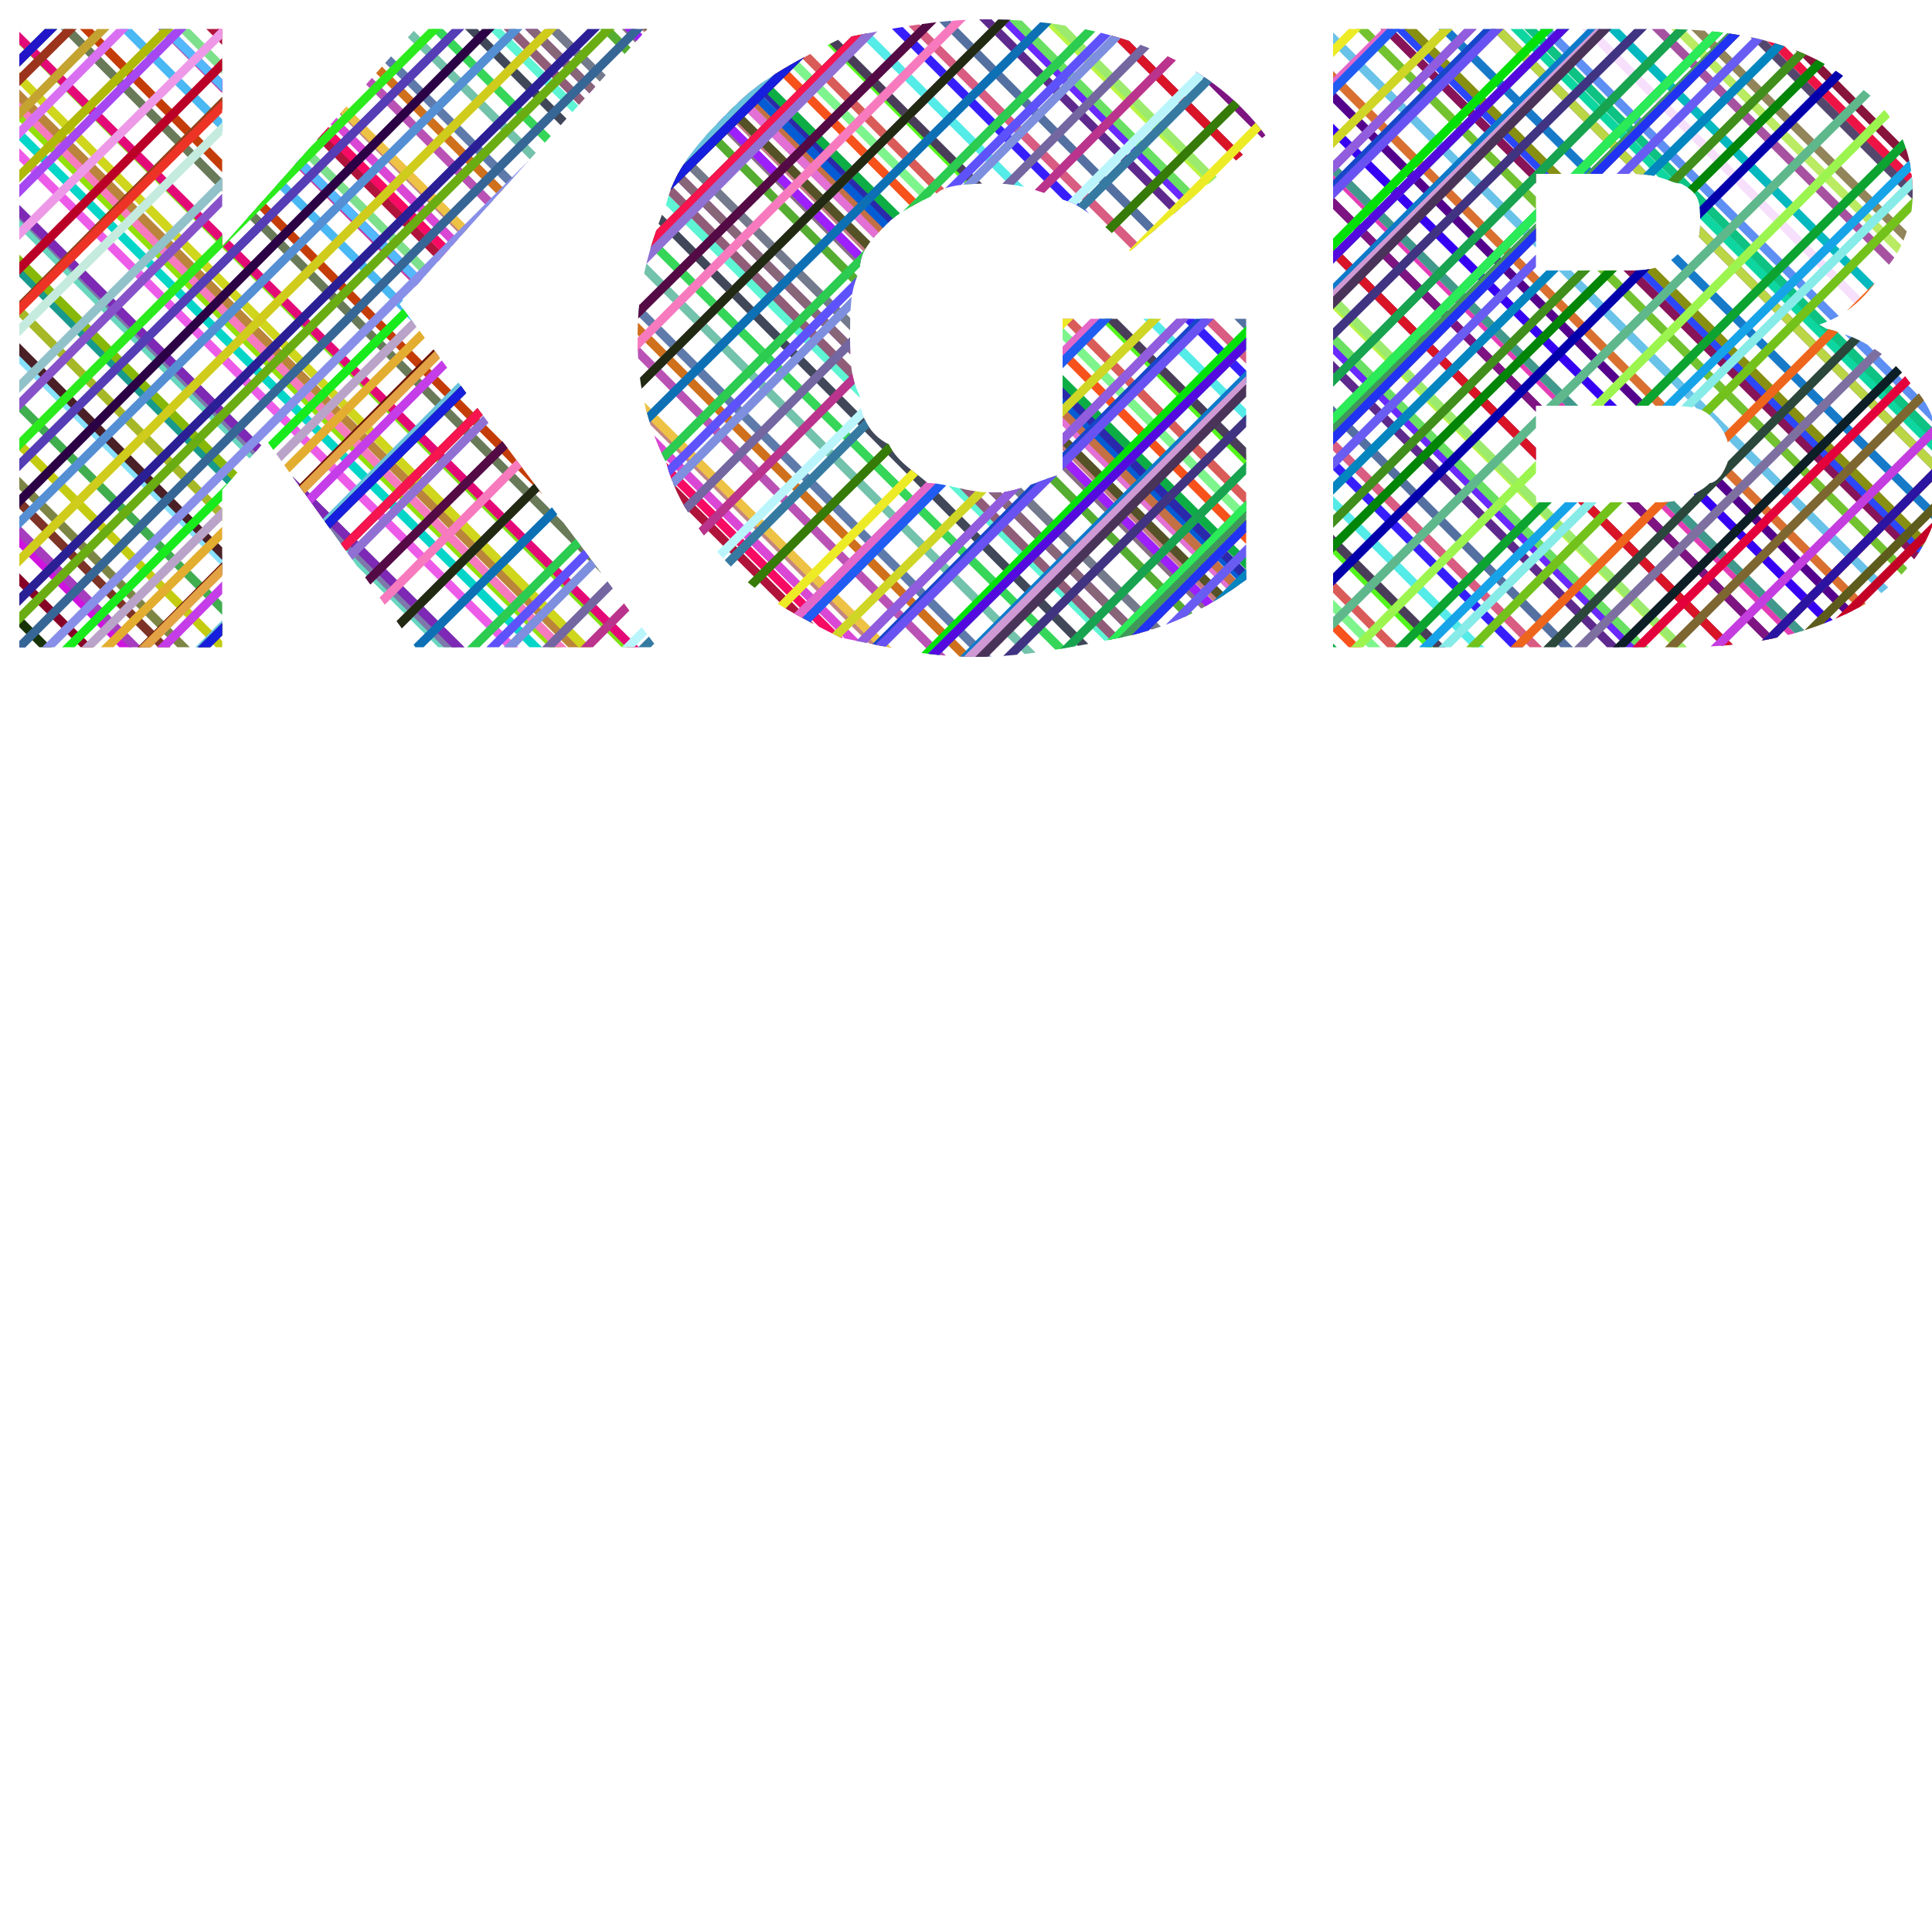 <?xml version="1.0" encoding="UTF-8"?>
<!DOCTYPE svg PUBLIC "-//W3C//DTD SVG 1.1//EN" "http://www.w3.org/Graphics/SVG/1.1/DTD/svg11.dtd">
<!-- Creator: CorelDRAW X7 -->
<svg xmlns="http://www.w3.org/2000/svg" xml:space="preserve" width="200px" height="200px" version="1.1" style="shape-rendering:geometricPrecision; text-rendering:geometricPrecision; image-rendering:optimizeQuality; fill-rule:evenodd; clip-rule:evenodd"
viewBox="0 0 200 200"
 xmlns:xlink="http://www.w3.org/1999/xlink">
 <defs>
  <style type="text/css">
   <![CDATA[
    .str64 {stroke:#035CD4;stroke-width:0.914}
    .str102 {stroke:#03B8BF;stroke-width:0.914}
    .str26 {stroke:#03D6C9;stroke-width:0.914}
    .str115 {stroke:#0D1445;stroke-width:0.914}
    .str66 {stroke:#0DAD45;stroke-width:0.914}
    .str99 {stroke:#0DC282;stroke-width:0.914}
    .str98 {stroke:#0DD6A1;stroke-width:0.914}
    .str113 {stroke:#0DEBE8;stroke-width:0.914}
    .str1 {stroke:#17006E;stroke-width:0.914}
    .str8 {stroke:#173308;stroke-width:0.914}
    .str95 {stroke:#177AC9;stroke-width:0.914}
    .str19 {stroke:#17998C;stroke-width:0.914}
    .str7 {stroke:#21338C;stroke-width:0.914}
    .str118 {stroke:#218563;stroke-width:0.914}
    .str65 {stroke:#2B29AB;stroke-width:0.914}
    .str93 {stroke:#2B47FC;stroke-width:0.914}
    .str117 {stroke:#2B7030;stroke-width:0.914}
    .str87 {stroke:#3600F2;stroke-width:0.914}
    .str73 {stroke:#361FFC;stroke-width:0.914}
    .str2 {stroke:#369959;stroke-width:0.914}
    .str49 {stroke:#36D659;stroke-width:0.914}
    .str120 {stroke:#36D696;stroke-width:0.914}
    .str50 {stroke:#404759;stroke-width:0.914}
    .str86 {stroke:#40998C;stroke-width:0.914}
    .str15 {stroke:#40AD4F;stroke-width:0.914}
    .str17 {stroke:#4A1F26;stroke-width:0.914}
    .str71 {stroke:#4A3D59;stroke-width:0.914}
    .str35 {stroke:#4AB8F2;stroke-width:0.914}
    .str88 {stroke:#54008C;stroke-width:0.914}
    .str119 {stroke:#540A63;stroke-width:0.914}
    .str106 {stroke:#54476E;stroke-width:0.914}
    .str60 {stroke:#545226;stroke-width:0.914}
    .str75 {stroke:#5470A1;stroke-width:0.914}
    .str56 {stroke:#54AD30;stroke-width:0.914}
    .str38 {stroke:#54B8FC;stroke-width:0.914}
    .str72 {stroke:#54EBE8;stroke-width:0.914}
    .str70 {stroke:#54F51C;stroke-width:0.914}
    .str114 {stroke:#5E1496;stroke-width:0.914}
    .str0 {stroke:#5E2945;stroke-width:0.914}
    .str76 {stroke:#5E298C;stroke-width:0.914}
    .str47 {stroke:#5E7AAB;stroke-width:0.914}
    .str100 {stroke:#5E8FF2;stroke-width:0.914}
    .str51 {stroke:#5EF5D4;stroke-width:0.914}
    .str77 {stroke:#6929FC;stroke-width:0.914}
    .str33 {stroke:#697A59;stroke-width:0.914}
    .str90 {stroke:#69C2E8;stroke-width:0.914}
    .str21 {stroke:#69D6BF;stroke-width:0.914}
    .str78 {stroke:#69E063;stroke-width:0.914}
    .str23 {stroke:#73668C;stroke-width:0.914}
    .str55 {stroke:#737A8C;stroke-width:0.914}
    .str91 {stroke:#73C230;stroke-width:0.914}
    .str48 {stroke:#73C2AB;stroke-width:0.914}
    .str83 {stroke:#7D1482;stroke-width:0.914}
    .str24 {stroke:#7D29B5;stroke-width:0.914}
    .str12 {stroke:#7D3326;stroke-width:0.914}
    .str96 {stroke:#7D47AB;stroke-width:0.914}
    .str22 {stroke:#7D7AAB;stroke-width:0.914}
    .str13 {stroke:#7D8545;stroke-width:0.914}
    .str4 {stroke:#7DAD63;stroke-width:0.914}
    .str31 {stroke:#7DE012;stroke-width:0.914}
    .str39 {stroke:#7DE08C;stroke-width:0.914}
    .str68 {stroke:#7DF58C;stroke-width:0.914}
    .str9 {stroke:#870026;stroke-width:0.914}
    .str108 {stroke:#87143B;stroke-width:0.914}
    .str92 {stroke:#871459;stroke-width:0.914}
    .str81 {stroke:#8729A1;stroke-width:0.914}
    .str37 {stroke:#8733D4;stroke-width:0.914}
    .str54 {stroke:#876678;stroke-width:0.914}
    .str57 {stroke:#877082;stroke-width:0.914}
    .str6 {stroke:#8785DE;stroke-width:0.914}
    .str94 {stroke:#878F12;stroke-width:0.914}
    .str20 {stroke:#87B808;stroke-width:0.914}
    .str16 {stroke:#87E0FC;stroke-width:0.914}
    .str53 {stroke:#910AE8;stroke-width:0.914}
    .str52 {stroke:#915C78;stroke-width:0.914}
    .str105 {stroke:#918559;stroke-width:0.914}
    .str110 {stroke:#918F78;stroke-width:0.914}
    .str27 {stroke:#91E008;stroke-width:0.914}
    .str58 {stroke:#9C1FFC;stroke-width:0.914}
    .str80 {stroke:#9CEB6E;stroke-width:0.914}
    .str11 {stroke:#A63DBF;stroke-width:0.914}
    .str103 {stroke:#A652A1;stroke-width:0.914}
    .str18 {stroke:#A6B826;stroke-width:0.914}
    .str61 {stroke:#A6CC78;stroke-width:0.914}
    .str40 {stroke:#B0143B;stroke-width:0.914}
    .str5 {stroke:#B0A38C;stroke-width:0.914}
    .str112 {stroke:#BA0A08;stroke-width:0.914}
    .str116 {stroke:#BA1412;stroke-width:0.914}
    .str45 {stroke:#BA52B5;stroke-width:0.914}
    .str29 {stroke:#BA853B;stroke-width:0.914}
    .str121 {stroke:#BAB859;stroke-width:0.914}
    .str97 {stroke:#BAD645;stroke-width:0.914}
    .str104 {stroke:#BAEB63;stroke-width:0.914}
    .str79 {stroke:#BAF545;stroke-width:0.914}
    .str34 {stroke:#C43D08;stroke-width:0.914}
    .str36 {stroke:#C43DA1;stroke-width:0.914}
    .str63 {stroke:#C47045;stroke-width:0.914}
    .str59 {stroke:#C47A82;stroke-width:0.914}
    .str43 {stroke:#C48582;stroke-width:0.914}
    .str14 {stroke:#C4CC12;stroke-width:0.914}
    .str10 {stroke:#CF14DE;stroke-width:0.914}
    .str46 {stroke:#CF701C;stroke-width:0.914}
    .str30 {stroke:#CFD61C;stroke-width:0.914}
    .str82 {stroke:#D91426;stroke-width:0.914}
    .str42 {stroke:#D947D4;stroke-width:0.914}
    .str69 {stroke:#D95C59;stroke-width:0.914}
    .str74 {stroke:#D95C82;stroke-width:0.914}
    .str89 {stroke:#D97030;stroke-width:0.914}
    .str109 {stroke:#D9D6FC;stroke-width:0.914}
    .str32 {stroke:#E30A78;stroke-width:0.914}
    .str84 {stroke:#E33DB5;stroke-width:0.914}
    .str3 {stroke:#E35CDE;stroke-width:0.914}
    .str62 {stroke:#E370D4;stroke-width:0.914}
    .str85 {stroke:#E3F5BF;stroke-width:0.914}
    .str107 {stroke:#ED1445;stroke-width:0.914}
    .str111 {stroke:#ED33BF;stroke-width:0.914}
    .str25 {stroke:#ED5CE8;stroke-width:0.914}
    .str44 {stroke:#EDC245;stroke-width:0.914}
    .str41 {stroke:#F70A63;stroke-width:0.914}
    .str67 {stroke:#F7521C;stroke-width:0.914}
    .str28 {stroke:#F77ABF;stroke-width:0.914}
    .str101 {stroke:#F7E0FC;stroke-width:0.914}
    .str204 {stroke:#0300AB;stroke-width:0.914}
    .str203 {stroke:#038508;stroke-width:0.914}
    .str201 {stroke:#0385BF;stroke-width:0.914}
    .str187 {stroke:#03E008;stroke-width:0.914}
    .str188 {stroke:#03EB6E;stroke-width:0.914}
    .str214 {stroke:#0D1F26;stroke-width:0.914}
    .str230 {stroke:#0D33DE;stroke-width:0.914}
    .str170 {stroke:#0D70B5;stroke-width:0.914}
    .str190 {stroke:#0D7AC9;stroke-width:0.914}
    .str128 {stroke:#0D85BF;stroke-width:0.914}
    .str207 {stroke:#0DA330;stroke-width:0.914}
    .str162 {stroke:#171FDE;stroke-width:0.914}
    .str185 {stroke:#1747C9;stroke-width:0.914}
    .str194 {stroke:#17A34F;stroke-width:0.914}
    .str208 {stroke:#17A3E8;stroke-width:0.914}
    .str154 {stroke:#17EB1C;stroke-width:0.914}
    .str131 {stroke:#2114C9;stroke-width:0.914}
    .str169 {stroke:#212912;stroke-width:0.914}
    .str199 {stroke:#2133F2;stroke-width:0.914}
    .str181 {stroke:#215CF2;stroke-width:0.914}
    .str125 {stroke:#21C2B5;stroke-width:0.914}
    .str147 {stroke:#2B0045;stroke-width:0.914}
    .str161 {stroke:#2B0A08;stroke-width:0.914}
    .str219 {stroke:#2B14A1;stroke-width:0.914}
    .str150 {stroke:#2B1F96;stroke-width:0.914}
    .str212 {stroke:#2B473B;stroke-width:0.914}
    .str139 {stroke:#2B851C;stroke-width:0.914}
    .str195 {stroke:#2BAD3B;stroke-width:0.914}
    .str171 {stroke:#2BCC4F;stroke-width:0.914}
    .str145 {stroke:#2BEB1C;stroke-width:0.914}
    .str196 {stroke:#2BEB59;stroke-width:0.914}
    .str126 {stroke:#3629DE;stroke-width:0.914}
    .str152 {stroke:#366696;stroke-width:0.914}
    .str178 {stroke:#367A08;stroke-width:0.914}
    .str177 {stroke:#367AA1;stroke-width:0.914}
    .str226 {stroke:#36AD08;stroke-width:0.914}
    .str232 {stroke:#36F578;stroke-width:0.914}
    .str193 {stroke:#403382;stroke-width:0.914}
    .str202 {stroke:#408F1C;stroke-width:0.914}
    .str197 {stroke:#409959;stroke-width:0.914}
    .str130 {stroke:#40AD26;stroke-width:0.914}
    .str123 {stroke:#40CC3B;stroke-width:0.914}
    .str192 {stroke:#4A3359;stroke-width:0.914}
    .str163 {stroke:#4A5C26;stroke-width:0.914}
    .str223 {stroke:#4AB83B;stroke-width:0.914}
    .str235 {stroke:#4AB86E;stroke-width:0.914}
    .str166 {stroke:#540A45;stroke-width:0.914}
    .str189 {stroke:#540ADE;stroke-width:0.914}
    .str146 {stroke:#543DB5;stroke-width:0.914}
    .str148 {stroke:#548FD4;stroke-width:0.914}
    .str227 {stroke:#5499B5;stroke-width:0.914}
    .str172 {stroke:#5E52FC;stroke-width:0.914}
    .str220 {stroke:#5E5C1C;stroke-width:0.914}
    .str205 {stroke:#5EB88C;stroke-width:0.914}
    .str224 {stroke:#690A6E;stroke-width:0.914}
    .str157 {stroke:#691408;stroke-width:0.914}
    .str122 {stroke:#69331C;stroke-width:0.914}
    .str186 {stroke:#6952F2;stroke-width:0.914}
    .str200 {stroke:#695CF2;stroke-width:0.914}
    .str151 {stroke:#69AD12;stroke-width:0.914}
    .str160 {stroke:#69C2DE;stroke-width:0.914}
    .str129 {stroke:#735C96;stroke-width:0.914}
    .str174 {stroke:#7366A1;stroke-width:0.914}
    .str233 {stroke:#738559;stroke-width:0.914}
    .str210 {stroke:#73C21C;stroke-width:0.914}
    .str216 {stroke:#7D6630;stroke-width:0.914}
    .str213 {stroke:#7D70A1;stroke-width:0.914}
    .str173 {stroke:#7D8FDE;stroke-width:0.914}
    .str144 {stroke:#8752C9;stroke-width:0.914}
    .str153 {stroke:#878FE8;stroke-width:0.914}
    .str225 {stroke:#87A36E;stroke-width:0.914}
    .str209 {stroke:#87EBE8;stroke-width:0.914}
    .str184 {stroke:#915CDE;stroke-width:0.914}
    .str165 {stroke:#9170D4;stroke-width:0.914}
    .str183 {stroke:#917AA1;stroke-width:0.914}
    .str127 {stroke:#918F45;stroke-width:0.914}
    .str143 {stroke:#91C2C9;stroke-width:0.914}
    .str132 {stroke:#9C331C;stroke-width:0.914}
    .str140 {stroke:#9C3D1C;stroke-width:0.914}
    .str206 {stroke:#9CF54F;stroke-width:0.914}
    .str136 {stroke:#A647F2;stroke-width:0.914}
    .str229 {stroke:#A6EB26;stroke-width:0.914}
    .str222 {stroke:#B01FFC;stroke-width:0.914}
    .str135 {stroke:#B0B808;stroke-width:0.914}
    .str138 {stroke:#BA0026;stroke-width:0.914}
    .str175 {stroke:#BA338C;stroke-width:0.914}
    .str155 {stroke:#BAA3C9;stroke-width:0.914}
    .str176 {stroke:#BAF5FC;stroke-width:0.914}
    .str221 {stroke:#C40026;stroke-width:0.914}
    .str217 {stroke:#C43DDE;stroke-width:0.914}
    .str159 {stroke:#C43DE8;stroke-width:0.914}
    .str231 {stroke:#C47045;stroke-width:0.914}
    .str133 {stroke:#C4A330;stroke-width:0.914}
    .str142 {stroke:#C4EBDE;stroke-width:0.914}
    .str191 {stroke:#CF99D4;stroke-width:0.914}
    .str168 {stroke:#CFADDE;stroke-width:0.914}
    .str149 {stroke:#CFCC1C;stroke-width:0.914}
    .str234 {stroke:#CFCCF2;stroke-width:0.914}
    .str182 {stroke:#CFD626;stroke-width:0.914}
    .str124 {stroke:#CFF596;stroke-width:0.914}
    .str218 {stroke:#D96630;stroke-width:0.914}
    .str134 {stroke:#D970F2;stroke-width:0.914}
    .str215 {stroke:#E3003B;stroke-width:0.914}
    .str180 {stroke:#E366C9;stroke-width:0.914}
    .str198 {stroke:#E37A3B;stroke-width:0.914}
    .str158 {stroke:#E3A345;stroke-width:0.914}
    .str156 {stroke:#E3AD30;stroke-width:0.914}
    .str141 {stroke:#ED3326;stroke-width:0.914}
    .str211 {stroke:#ED661C;stroke-width:0.914}
    .str228 {stroke:#ED6682;stroke-width:0.914}
    .str137 {stroke:#ED99E8;stroke-width:0.914}
    .str179 {stroke:#EDEB26;stroke-width:0.914}
    .str164 {stroke:#F7144F;stroke-width:0.914}
    .str167 {stroke:#F77ABF;stroke-width:0.914}
    .fil0 {fill:none;fill-rule:nonzero}
   ]]>
  </style>
    <clipPath id="id0" style="clip-rule:nonzero">
     <path d="M21 53l-2 -23 24 -27 24 0 -27 30 -12 12 -7 8zm-19 14l0 -64 21 0 0 64 -21 0zm41 0l-18 -25 13 -15 30 40 -25 0z"/>
    </clipPath>
    <clipPath id="id1" style="clip-rule:nonzero">
     <path d="M21 53l-2 -23 24 -27 24 0 -27 30 -12 12 -7 8zm-19 14l0 -64 21 0 0 64 -21 0zm41 0l-18 -25 13 -15 30 40 -25 0z"/>
    </clipPath>
    <clipPath id="id2" style="clip-rule:nonzero">
     <path d="M21 53l-2 -23 24 -27 24 0 -27 30 -12 12 -7 8zm-19 14l0 -64 21 0 0 64 -21 0zm41 0l-18 -25 13 -15 30 40 -25 0z"/>
    </clipPath>
    <clipPath id="id3" style="clip-rule:nonzero">
     <path d="M101 68c-5,0 -9,-1 -14,-2 -4,-2 -8,-4 -11,-7 -3,-3 -6,-7 -7,-11 -2,-4 -3,-8 -3,-13 0,-5 1,-9 3,-14 1,-4 4,-7 7,-10 3,-3 7,-5 11,-7 5,-1 10,-2 15,-2 6,0 12,1 17,3 5,2 9,5 12,9l-14 12c-2,-2 -4,-4 -6,-5 -3,-1 -5,-2 -8,-2 -2,0 -5,0 -6,1 -2,1 -4,2 -5,3 -2,2 -3,3 -3,5 -1,2 -1,4 -1,7 0,2 0,4 1,6 0,2 1,4 3,5 1,2 3,3 4,4 2,0 4,1 7,1 2,0 4,-1 7,-2 2,0 4,-2 7,-4l12 15c-4,3 -8,5 -13,6 -5,1 -10,2 -15,2zm9 -11l0 -24 19 0 0 27 -19 -3z"/>
    </clipPath>
    <clipPath id="id4" style="clip-rule:nonzero">
     <path d="M101 68c-5,0 -9,-1 -14,-2 -4,-2 -8,-4 -11,-7 -3,-3 -6,-7 -7,-11 -2,-4 -3,-8 -3,-13 0,-5 1,-9 3,-14 1,-4 4,-7 7,-10 3,-3 7,-5 11,-7 5,-1 10,-2 15,-2 6,0 12,1 17,3 5,2 9,5 12,9l-14 12c-2,-2 -4,-4 -6,-5 -3,-1 -5,-2 -8,-2 -2,0 -5,0 -6,1 -2,1 -4,2 -5,3 -2,2 -3,3 -3,5 -1,2 -1,4 -1,7 0,2 0,4 1,6 0,2 1,4 3,5 1,2 3,3 4,4 2,0 4,1 7,1 2,0 4,-1 7,-2 2,0 4,-2 7,-4l12 15c-4,3 -8,5 -13,6 -5,1 -10,2 -15,2zm9 -11l0 -24 19 0 0 27 -19 -3z"/>
    </clipPath>
    <clipPath id="id5" style="clip-rule:nonzero">
     <path d="M101 68c-5,0 -9,-1 -14,-2 -4,-2 -8,-4 -11,-7 -3,-3 -6,-7 -7,-11 -2,-4 -3,-8 -3,-13 0,-5 1,-9 3,-14 1,-4 4,-7 7,-10 3,-3 7,-5 11,-7 5,-1 10,-2 15,-2 6,0 12,1 17,3 5,2 9,5 12,9l-14 12c-2,-2 -4,-4 -6,-5 -3,-1 -5,-2 -8,-2 -2,0 -5,0 -6,1 -2,1 -4,2 -5,3 -2,2 -3,3 -3,5 -1,2 -1,4 -1,7 0,2 0,4 1,6 0,2 1,4 3,5 1,2 3,3 4,4 2,0 4,1 7,1 2,0 4,-1 7,-2 2,0 4,-2 7,-4l12 15c-4,3 -8,5 -13,6 -5,1 -10,2 -15,2zm9 -11l0 -24 19 0 0 27 -19 -3z"/>
    </clipPath>
    <clipPath id="id6" style="clip-rule:nonzero">
     <path d="M138 67l0 -64 34 0c9,0 15,2 19,5 5,3 7,7 7,12 0,3 -1,6 -3,8 -2,3 -4,5 -8,6 -3,2 -7,2 -12,2l2 -4c4,0 9,0 12,2 4,1 7,3 9,6 2,2 3,5 3,9 0,6 -3,10 -7,13 -5,3 -11,5 -20,5l-36 0zm21 -15l13 0c2,0 4,-1 5,-2 1,0 2,-2 2,-3 0,-2 -1,-3 -2,-4 -1,-1 -3,-1 -5,-1l-14 0 0 -14 11 0c3,0 4,-1 5,-2 2,0 2,-2 2,-3 0,-2 0,-3 -2,-4 -1,0 -2,-1 -5,-1l-10 0 0 34z"/>
    </clipPath>
    <clipPath id="id7" style="clip-rule:nonzero">
     <path d="M138 67l0 -64 34 0c9,0 15,2 19,5 5,3 7,7 7,12 0,3 -1,6 -3,8 -2,3 -4,5 -8,6 -3,2 -7,2 -12,2l2 -4c4,0 9,0 12,2 4,1 7,3 9,6 2,2 3,5 3,9 0,6 -3,10 -7,13 -5,3 -11,5 -20,5l-36 0zm21 -15l13 0c2,0 4,-1 5,-2 1,0 2,-2 2,-3 0,-2 -1,-3 -2,-4 -1,-1 -3,-1 -5,-1l-14 0 0 -14 11 0c3,0 4,-1 5,-2 2,0 2,-2 2,-3 0,-2 0,-3 -2,-4 -1,0 -2,-1 -5,-1l-10 0 0 34z"/>
    </clipPath>
    <clipPath id="id8" style="clip-rule:nonzero">
     <path d="M138 67l0 -64 34 0c9,0 15,2 19,5 5,3 7,7 7,12 0,3 -1,6 -3,8 -2,3 -4,5 -8,6 -3,2 -7,2 -12,2l2 -4c4,0 9,0 12,2 4,1 7,3 9,6 2,2 3,5 3,9 0,6 -3,10 -7,13 -5,3 -11,5 -20,5l-36 0zm21 -15l13 0c2,0 4,-1 5,-2 1,0 2,-2 2,-3 0,-2 -1,-3 -2,-4 -1,-1 -3,-1 -5,-1l-14 0 0 -14 11 0c3,0 4,-1 5,-2 2,0 2,-2 2,-3 0,-2 0,-3 -2,-4 -1,0 -2,-1 -5,-1l-10 0 0 34z"/>
    </clipPath>
 </defs>
 <g id="Слой_x0020_1">
  <g>
   <g style="clip-path:url(#id0)">
   </g>
   <g style="clip-path:url(#id1)">
    <line class="fil0 str0" x1="101" y1="185" x2="-49" y2= "35" />
    <line id="1" class="fil0 str1" x1="103" y1="182" x2="-46" y2= "33" />
    <line id="2" class="fil0 str2" x1="104" y1="181" x2="-46" y2= "32" />
    <line id="3" class="fil0 str3" x1="106" y1="179" x2="-43" y2= "29" />
    <line id="4" class="fil0 str4" x1="108" y1="177" x2="-41" y2= "28" />
    <line id="5" class="fil0 str5" x1="109" y1="176" x2="-40" y2= "26" />
    <line id="6" class="fil0 str6" x1="110" y1="175" x2="-39" y2= "26" />
    <line id="7" class="fil0 str7" x1="110" y1="175" x2="-39" y2= "26" />
    <line id="8" class="fil0 str8" x1="111" y1="174" x2="-38" y2= "24" />
    <line id="9" class="fil0 str9" x1="114" y1="172" x2="-36" y2= "22" />
    <line id="10" class="fil0 str10" x1="116" y1="170" x2="-34" y2= "20" />
    <line id="11" class="fil0 str11" x1="116" y1="169" x2="-33" y2= "20" />
    <line id="12" class="fil0 str12" x1="118" y1="168" x2="-32" y2= "18" />
    <line id="13" class="fil0 str13" x1="119" y1="167" x2="-31" y2= "17" />
    <line id="14" class="fil0 str14" x1="121" y1="165" x2="-29" y2= "15" />
    <line id="15" class="fil0 str15" x1="123" y1="163" x2="-27" y2= "13" />
    <line id="16" class="fil0 str16" x1="125" y1="160" x2="-24" y2= "11" />
    <line id="17" class="fil0 str17" x1="125" y1="160" x2="-24" y2= "10" />
    <line id="18" class="fil0 str18" x1="127" y1="158" x2="-22" y2= "8" />
    <line id="19" class="fil0 str19" x1="130" y1="156" x2="-20" y2= "6" />
    <line id="20" class="fil0 str20" x1="130" y1="155" x2="-19" y2= "6" />
    <line id="21" class="fil0 str21" x1="132" y1="153" x2="-17" y2= "4" />
    <line id="22" class="fil0 str22" x1="132" y1="153" x2="-17" y2= "3" />
    <line id="23" class="fil0 str23" x1="133" y1="152" x2="-17" y2= "3" />
    <line id="24" class="fil0 str24" x1="133" y1="152" x2="-17" y2= "3" />
    <line id="25" class="fil0 str25" x1="136" y1="150" x2="-14" y2= "0" />
    <line id="26" class="fil0 str26" x1="137" y1="148" x2="-13" y2= "-1" />
    <line id="27" class="fil0 str27" x1="138" y1="147" x2="-12" y2= "-2" />
    <line id="28" class="fil0 str28" x1="138" y1="147" x2="-11" y2= "-2" />
    <line id="29" class="fil0 str29" x1="139" y1="146" x2="-11" y2= "-3" />
    <line id="30" class="fil0 str30" x1="139" y1="146" x2="-10" y2= "-4" />
    <line id="31" class="fil0 str31" x1="142" y1="144" x2="-8" y2= "-6" />
    <line id="32" class="fil0 str32" x1="142" y1="143" x2="-8" y2= "-6" />
    <line id="33" class="fil0 str33" x1="144" y1="141" x2="-5" y2= "-9" />
    <line id="34" class="fil0 str34" x1="145" y1="140" x2="-4" y2= "-10" />
    <line id="35" class="fil0 str35" x1="148" y1="138" x2="-2" y2= "-12" />
    <line id="36" class="fil0 str36" x1="150" y1="136" x2="0" y2= "-14" />
    <line id="37" class="fil0 str37" x1="150" y1="135" x2="0" y2= "-14" />
    <line id="38" class="fil0 str38" x1="150" y1="135" x2="0" y2= "-14" />
    <line id="39" class="fil0 str39" x1="151" y1="135" x2="1" y2= "-15" />
    <line id="40" class="fil0 str40" x1="152" y1="133" x2="3" y2= "-16" />
    <line id="41" class="fil0 str41" x1="153" y1="132" x2="3" y2= "-17" />
    <line id="42" class="fil0 str42" x1="154" y1="132" x2="4" y2= "-18" />
    <line id="43" class="fil0 str43" x1="155" y1="131" x2="5" y2= "-19" />
    <line id="44" class="fil0 str44" x1="155" y1="130" x2="5" y2= "-19" />
    <line id="45" class="fil0 str45" x1="157" y1="128" x2="8" y2= "-22" />
    <line id="46" class="fil0 str46" x1="159" y1="127" x2="9" y2= "-23" />
    <line id="47" class="fil0 str47" x1="160" y1="126" x2="10" y2= "-24" />
    <line id="48" class="fil0 str48" x1="162" y1="123" x2="13" y2= "-26" />
    <line id="49" class="fil0 str49" x1="164" y1="121" x2="14" y2= "-28" />
    <line id="50" class="fil0 str50" x1="165" y1="120" x2="16" y2= "-30" />
    <line id="51" class="fil0 str51" x1="167" y1="118" x2="17" y2= "-31" />
    <line id="52" class="fil0 str52" x1="167" y1="118" x2="18" y2= "-32" />
    <line id="53" class="fil0 str53" x1="169" y1="117" x2="19" y2= "-33" />
    <line id="54" class="fil0 str54" x1="169" y1="117" x2="19" y2= "-33" />
    <line id="55" class="fil0 str55" x1="170" y1="115" x2="20" y2= "-34" />
    <line id="56" class="fil0 str56" x1="172" y1="113" x2="23" y2= "-37" />
    <line id="57" class="fil0 str57" x1="174" y1="112" x2="24" y2= "-38" />
    <line id="58" class="fil0 str58" x1="174" y1="111" x2="24" y2= "-38" />
    <line id="59" class="fil0 str59" x1="175" y1="111" x2="25" y2= "-39" />
    <line id="60" class="fil0 str60" x1="175" y1="110" x2="25" y2= "-39" />
    <line id="61" class="fil0 str61" x1="176" y1="109" x2="26" y2= "-40" />
    <line id="62" class="fil0 str62" x1="176" y1="109" x2="26" y2= "-40" />
    <line id="63" class="fil0 str63" x1="176" y1="109" x2="27" y2= "-41" />
    <line id="64" class="fil0 str64" x1="177" y1="108" x2="27" y2= "-41" />
    <line id="65" class="fil0 str65" x1="177" y1="108" x2="28" y2= "-42" />
    <line id="66" class="fil0 str66" x1="178" y1="107" x2="28" y2= "-42" />
    <line id="67" class="fil0 str67" x1="179" y1="106" x2="30" y2= "-44" />
    <line id="68" class="fil0 str68" x1="180" y1="105" x2="31" y2= "-45" />
    <line id="69" class="fil0 str69" x1="181" y1="104" x2="32" y2= "-46" />
    <line id="70" class="fil0 str70" x1="183" y1="102" x2="34" y2= "-48" />
    <line id="71" class="fil0 str71" x1="184" y1="102" x2="34" y2= "-48" />
    <line id="72" class="fil0 str72" x1="186" y1="100" x2="36" y2= "-50" />
    <line id="73" class="fil0 str73" x1="188" y1="98" x2="38" y2= "-52" />
    <line id="74" class="fil0 str74" x1="189" y1="97" x2="39" y2= "-53" />
    <line id="75" class="fil0 str75" x1="190" y1="95" x2="41" y2= "-55" />
    <line id="76" class="fil0 str76" x1="193" y1="93" x2="43" y2= "-57" />
    <line id="77" class="fil0 str77" x1="194" y1="92" x2="44" y2= "-58" />
    <line id="78" class="fil0 str78" x1="194" y1="91" x2="45" y2= "-58" />
    <line id="79" class="fil0 str79" x1="196" y1="89" x2="46" y2= "-60" />
    <line id="80" class="fil0 str80" x1="196" y1="89" x2="47" y2= "-60" />
    <line id="81" class="fil0 str81" x1="199" y1="87" x2="49" y2= "-63" />
    <line id="82" class="fil0 str82" x1="199" y1="87" x2="49" y2= "-63" />
    <line id="83" class="fil0 str83" x1="201" y1="84" x2="52" y2= "-65" />
    <line id="84" class="fil0 str84" x1="203" y1="83" x2="53" y2= "-67" />
    <line id="85" class="fil0 str85" x1="203" y1="82" x2="53" y2= "-67" />
    <line id="86" class="fil0 str86" x1="203" y1="82" x2="53" y2= "-67" />
    <line id="87" class="fil0 str87" x1="205" y1="80" x2="55" y2= "-69" />
    <line id="88" class="fil0 str88" x1="207" y1="79" x2="57" y2= "-71" />
    <line id="89" class="fil0 str89" x1="208" y1="78" x2="58" y2= "-72" />
    <line id="90" class="fil0 str90" x1="210" y1="76" x2="60" y2= "-74" />
    <line id="91" class="fil0 str91" x1="212" y1="74" x2="62" y2= "-76" />
    <line id="92" class="fil0 str92" x1="213" y1="72" x2="63" y2= "-77" />
    <line id="93" class="fil0 str93" x1="214" y1="72" x2="64" y2= "-78" />
    <line id="94" class="fil0 str94" x1="214" y1="71" x2="65" y2= "-78" />
    <line id="95" class="fil0 str95" x1="216" y1="69" x2="66" y2= "-80" />
    <line id="96" class="fil0 str96" x1="219" y1="67" x2="69" y2= "-83" />
    <line id="97" class="fil0 str97" x1="219" y1="67" x2="69" y2= "-83" />
    <line id="98" class="fil0 str98" x1="220" y1="66" x2="70" y2= "-84" />
    <line id="99" class="fil0 str99" x1="220" y1="65" x2="71" y2= "-85" />
    <line id="100" class="fil0 str100" x1="221" y1="64" x2="72" y2= "-85" />
    <line id="101" class="fil0 str101" x1="223" y1="62" x2="74" y2= "-88" />
    <line id="102" class="fil0 str102" x1="225" y1="61" x2="75" y2= "-89" />
    <line id="103" class="fil0 str103" x1="227" y1="58" x2="77" y2= "-91" />
    <line id="104" class="fil0 str104" x1="228" y1="57" x2="78" y2= "-92" />
    <line id="105" class="fil0 str105" x1="229" y1="56" x2="79" y2= "-93" />
    <line id="106" class="fil0 str106" x1="232" y1="54" x2="82" y2= "-96" />
    <line id="107" class="fil0 str107" x1="232" y1="53" x2="83" y2= "-97" />
    <line id="108" class="fil0 str108" x1="233" y1="52" x2="84" y2= "-98" />
    <line id="109" class="fil0 str109" x1="236" y1="50" x2="86" y2= "-100" />
    <line id="110" class="fil0 str110" x1="236" y1="49" x2="87" y2= "-101" />
    <line id="111" class="fil0 str111" x1="237" y1="49" x2="87" y2= "-101" />
    <line id="112" class="fil0 str112" x1="239" y1="47" x2="89" y2= "-103" />
    <line id="113" class="fil0 str113" x1="239" y1="47" x2="89" y2= "-103" />
    <line id="114" class="fil0 str114" x1="241" y1="45" x2="91" y2= "-105" />
    <line id="115" class="fil0 str115" x1="242" y1="43" x2="93" y2= "-107" />
    <line id="116" class="fil0 str116" x1="244" y1="42" x2="94" y2= "-108" />
    <line id="117" class="fil0 str117" x1="245" y1="41" x2="95" y2= "-109" />
    <line id="118" class="fil0 str118" x1="247" y1="39" x2="97" y2= "-111" />
    <line id="119" class="fil0 str119" x1="248" y1="38" x2="98" y2= "-112" />
    <line id="120" class="fil0 str120" x1="250" y1="36" x2="100" y2= "-114" />
    <line id="121" class="fil0 str121" x1="251" y1="34" x2="102" y2= "-116" />
    <line id="122" class="fil0 str122" x1="-47" y1="37" x2="103" y2= "-112" />
    <line id="123" class="fil0 str123" x1="-46" y1="38" x2="104" y2= "-111" />
    <line id="124" class="fil0 str124" x1="-45" y1="39" x2="105" y2= "-111" />
    <line id="125" class="fil0 str125" x1="-43" y1="41" x2="106" y2= "-109" />
    <line id="126" class="fil0 str126" x1="-43" y1="41" x2="107" y2= "-109" />
    <line id="127" class="fil0 str127" x1="-42" y1="42" x2="108" y2= "-108" />
    <line id="128" class="fil0 str128" x1="-41" y1="43" x2="109" y2= "-106" />
    <line id="129" class="fil0 str129" x1="-40" y1="44" x2="109" y2= "-106" />
    <line id="130" class="fil0 str130" x1="-38" y1="46" x2="112" y2= "-103" />
    <line id="131" class="fil0 str131" x1="-38" y1="46" x2="112" y2= "-103" />
    <line id="132" class="fil0 str132" x1="-37" y1="47" x2="113" y2= "-102" />
    <line id="133" class="fil0 str133" x1="-35" y1="49" x2="114" y2= "-101" />
    <line id="134" class="fil0 str134" x1="-34" y1="50" x2="115" y2= "-100" />
    <line id="135" class="fil0 str135" x1="-32" y1="52" x2="118" y2= "-97" />
    <line id="136" class="fil0 str136" x1="-31" y1="53" x2="118" y2= "-97" />
    <line id="137" class="fil0 str137" x1="-29" y1="55" x2="121" y2= "-94" />
    <line id="138" class="fil0 str138" x1="-27" y1="57" x2="122" y2= "-93" />
    <line id="139" class="fil0 str139" x1="-25" y1="59" x2="124" y2= "-91" />
    <line id="140" class="fil0 str140" x1="-25" y1="59" x2="124" y2= "-91" />
    <line id="141" class="fil0 str141" x1="-25" y1="59" x2="125" y2= "-91" />
    <line id="142" class="fil0 str142" x1="-24" y1="60" x2="126" y2= "-89" />
    <line id="143" class="fil0 str143" x1="-21" y1="63" x2="129" y2= "-87" />
    <line id="144" class="fil0 str144" x1="-20" y1="64" x2="129" y2= "-86" />
    <line id="145" class="fil0 str145" x1="-18" y1="66" x2="132" y2= "-84" />
    <line id="146" class="fil0 str146" x1="-17" y1="67" x2="133" y2= "-82" />
    <line id="147" class="fil0 str147" x1="-15" y1="69" x2="134" y2= "-81" />
    <line id="148" class="fil0 str148" x1="-14" y1="70" x2="136" y2= "-79" />
    <line id="149" class="fil0 str149" x1="-12" y1="72" x2="138" y2= "-78" />
    <line id="150" class="fil0 str150" x1="-10" y1="74" x2="140" y2= "-75" />
    <line id="151" class="fil0 str151" x1="-9" y1="75" x2="141" y2= "-75" />
    <line id="152" class="fil0 str152" x1="-7" y1="76" x2="142" y2= "-73" />
    <line id="153" class="fil0 str153" x1="-6" y1="78" x2="144" y2= "-72" />
    <line id="154" class="fil0 str154" x1="-5" y1="79" x2="145" y2= "-70" />
    <line id="155" class="fil0 str155" x1="-4" y1="80" x2="146" y2= "-69" />
    <line id="156" class="fil0 str156" x1="-3" y1="81" x2="147" y2= "-68" />
    <line id="157" class="fil0 str157" x1="-1" y1="83" x2="148" y2= "-67" />
    <line id="158" class="fil0 str158" x1="-1" y1="83" x2="149" y2= "-67" />
    <line id="159" class="fil0 str159" x1="0" y1="84" x2="149" y2= "-66" />
    <line id="160" class="fil0 str160" x1="2" y1="86" x2="151" y2= "-64" />
    <line id="161" class="fil0 str161" x1="2" y1="86" x2="152" y2= "-63" />
    <line id="162" class="fil0 str162" x1="2" y1="86" x2="152" y2= "-63" />
    <line id="163" class="fil0 str163" x1="4" y1="88" x2="154" y2= "-61" />
    <line id="164" class="fil0 str164" x1="4" y1="88" x2="154" y2= "-61" />
    <line id="165" class="fil0 str165" x1="5" y1="89" x2="154" y2= "-61" />
    <line id="166" class="fil0 str166" x1="7" y1="91" x2="157" y2= "-58" />
    <line id="167" class="fil0 str167" x1="9" y1="93" x2="158" y2= "-57" />
    <line id="168" class="fil0 str168" x1="11" y1="95" x2="161" y2= "-55" />
    <line id="169" class="fil0 str169" x1="11" y1="95" x2="161" y2= "-55" />
    <line id="170" class="fil0 str170" x1="13" y1="97" x2="163" y2= "-52" />
    <line id="171" class="fil0 str171" x1="16" y1="100" x2="166" y2= "-50" />
    <line id="172" class="fil0 str172" x1="17" y1="101" x2="167" y2= "-49" />
    <line id="173" class="fil0 str173" x1="18" y1="102" x2="167" y2= "-48" />
    <line id="174" class="fil0 str174" x1="20" y1="104" x2="169" y2= "-46" />
    <line id="175" class="fil0 str175" x1="22" y1="106" x2="171" y2= "-44" />
    <line id="176" class="fil0 str176" x1="24" y1="108" x2="174" y2= "-42" />
    <line id="177" class="fil0 str177" x1="25" y1="109" x2="174" y2= "-41" />
    <line id="178" class="fil0 str178" x1="27" y1="111" x2="177" y2= "-38" />
    <line id="179" class="fil0 str179" x1="30" y1="114" x2="179" y2= "-36" />
    <line id="180" class="fil0 str180" x1="31" y1="115" x2="181" y2= "-34" />
    <line id="181" class="fil0 str181" x1="32" y1="116" x2="181" y2= "-34" />
    <line id="182" class="fil0 str182" x1="34" y1="118" x2="184" y2= "-31" />
    <line id="183" class="fil0 str183" x1="36" y1="120" x2="185" y2= "-30" />
    <line id="184" class="fil0 str184" x1="36" y1="120" x2="185" y2= "-30" />
    <line id="185" class="fil0 str185" x1="37" y1="121" x2="186" y2= "-29" />
    <line id="186" class="fil0 str186" x1="37" y1="121" x2="187" y2= "-29" />
    <line id="187" class="fil0 str187" x1="40" y1="124" x2="189" y2= "-26" />
    <line id="188" class="fil0 str188" x1="40" y1="124" x2="190" y2= "-25" />
    <line id="189" class="fil0 str189" x1="40" y1="124" x2="190" y2= "-25" />
    <line id="190" class="fil0 str190" x1="42" y1="126" x2="192" y2= "-24" />
    <line id="191" class="fil0 str191" x1="42" y1="126" x2="192" y2= "-23" />
    <line id="192" class="fil0 str192" x1="43" y1="127" x2="192" y2= "-23" />
    <line id="193" class="fil0 str193" x1="44" y1="128" x2="194" y2= "-21" />
    <line id="194" class="fil0 str194" x1="47" y1="131" x2="196" y2= "-19" />
    <line id="195" class="fil0 str195" x1="49" y1="133" x2="198" y2= "-17" />
    <line id="196" class="fil0 str196" x1="49" y1="133" x2="198" y2= "-17" />
    <line id="197" class="fil0 str197" x1="49" y1="133" x2="199" y2= "-16" />
    <line id="198" class="fil0 str198" x1="50" y1="134" x2="199" y2= "-16" />
    <line id="199" class="fil0 str199" x1="50" y1="134" x2="199" y2= "-16" />
    <line id="200" class="fil0 str200" x1="51" y1="135" x2="201" y2= "-15" />
    <line id="201" class="fil0 str201" x1="52" y1="136" x2="202" y2= "-13" />
    <line id="202" class="fil0 str202" x1="54" y1="138" x2="204" y2= "-12" />
    <line id="203" class="fil0 str203" x1="55" y1="139" x2="205" y2= "-10" />
    <line id="204" class="fil0 str204" x1="57" y1="141" x2="207" y2= "-9" />
    <line id="205" class="fil0 str205" x1="59" y1="143" x2="209" y2= "-6" />
    <line id="206" class="fil0 str206" x1="62" y1="146" x2="211" y2= "-4" />
    <line id="207" class="fil0 str207" x1="64" y1="148" x2="214" y2= "-2" />
    <line id="208" class="fil0 str208" x1="65" y1="149" x2="215" y2= "0" />
    <line id="209" class="fil0 str209" x1="66" y1="150" x2="216" y2= "1" />
    <line id="210" class="fil0 str210" x1="68" y1="152" x2="217" y2= "2" />
    <line id="211" class="fil0 str211" x1="70" y1="154" x2="220" y2= "4" />
    <line id="212" class="fil0 str212" x1="72" y1="156" x2="221" y2= "6" />
    <line id="213" class="fil0 str213" x1="73" y1="157" x2="223" y2= "8" />
    <line id="214" class="fil0 str214" x1="75" y1="159" x2="225" y2= "10" />
    <line id="215" class="fil0 str215" x1="76" y1="160" x2="226" y2= "11" />
    <line id="216" class="fil0 str216" x1="78" y1="162" x2="228" y2= "12" />
    <line id="217" class="fil0 str217" x1="80" y1="164" x2="230" y2= "15" />
    <line id="218" class="fil0 str218" x1="83" y1="167" x2="232" y2= "17" />
    <line id="219" class="fil0 str219" x1="83" y1="167" x2="232" y2= "17" />
    <line id="220" class="fil0 str220" x1="84" y1="168" x2="234" y2= "19" />
    <line id="221" class="fil0 str221" x1="85" y1="169" x2="235" y2= "20" />
    <line id="222" class="fil0 str222" x1="87" y1="171" x2="236" y2= "21" />
    <line id="223" class="fil0 str223" x1="88" y1="172" x2="237" y2= "22" />
    <line id="224" class="fil0 str224" x1="89" y1="173" x2="239" y2= "24" />
    <line id="225" class="fil0 str225" x1="90" y1="174" x2="240" y2= "24" />
    <line id="226" class="fil0 str226" x1="92" y1="176" x2="242" y2= "26" />
    <line id="227" class="fil0 str227" x1="93" y1="177" x2="243" y2= "27" />
    <line id="228" class="fil0 str228" x1="94" y1="178" x2="243" y2= "28" />
    <line id="229" class="fil0 str229" x1="95" y1="179" x2="244" y2= "29" />
    <line id="230" class="fil0 str230" x1="95" y1="179" x2="245" y2= "30" />
    <line id="231" class="fil0 str231" x1="97" y1="181" x2="246" y2= "31" />
    <line id="232" class="fil0 str232" x1="97" y1="181" x2="246" y2= "31" />
    <line id="233" class="fil0 str233" x1="98" y1="182" x2="248" y2= "33" />
    <line id="234" class="fil0 str234" x1="100" y1="184" x2="250" y2= "34" />
    <line id="235" class="fil0 str235" x1="101" y1="185" x2="251" y2= "36" />
   </g>
   <g style="clip-path:url(#id2)">
   </g>
  </g>
  <g>
   <g style="clip-path:url(#id3)">
   </g>
   <g style="clip-path:url(#id4)">
    <line id="236" class="fil0 str0" x1="101" y1="185" x2="-49" y2= "35" />
    <line id="237" class="fil0 str1" x1="103" y1="182" x2="-46" y2= "33" />
    <line id="238" class="fil0 str2" x1="104" y1="181" x2="-46" y2= "32" />
    <line id="239" class="fil0 str3" x1="106" y1="179" x2="-43" y2= "29" />
    <line id="240" class="fil0 str4" x1="108" y1="177" x2="-41" y2= "28" />
    <line id="241" class="fil0 str5" x1="109" y1="176" x2="-40" y2= "26" />
    <line id="242" class="fil0 str6" x1="110" y1="175" x2="-39" y2= "26" />
    <line id="243" class="fil0 str7" x1="110" y1="175" x2="-39" y2= "26" />
    <line id="244" class="fil0 str8" x1="111" y1="174" x2="-38" y2= "24" />
    <line id="245" class="fil0 str9" x1="114" y1="172" x2="-36" y2= "22" />
    <line id="246" class="fil0 str10" x1="116" y1="170" x2="-34" y2= "20" />
    <line id="247" class="fil0 str11" x1="116" y1="169" x2="-33" y2= "20" />
    <line id="248" class="fil0 str12" x1="118" y1="168" x2="-32" y2= "18" />
    <line id="249" class="fil0 str13" x1="119" y1="167" x2="-31" y2= "17" />
    <line id="250" class="fil0 str14" x1="121" y1="165" x2="-29" y2= "15" />
    <line id="251" class="fil0 str15" x1="123" y1="163" x2="-27" y2= "13" />
    <line id="252" class="fil0 str16" x1="125" y1="160" x2="-24" y2= "11" />
    <line id="253" class="fil0 str17" x1="125" y1="160" x2="-24" y2= "10" />
    <line id="254" class="fil0 str18" x1="127" y1="158" x2="-22" y2= "8" />
    <line id="255" class="fil0 str19" x1="130" y1="156" x2="-20" y2= "6" />
    <line id="256" class="fil0 str20" x1="130" y1="155" x2="-19" y2= "6" />
    <line id="257" class="fil0 str21" x1="132" y1="153" x2="-17" y2= "4" />
    <line id="258" class="fil0 str22" x1="132" y1="153" x2="-17" y2= "3" />
    <line id="259" class="fil0 str23" x1="133" y1="152" x2="-17" y2= "3" />
    <line id="260" class="fil0 str24" x1="133" y1="152" x2="-17" y2= "3" />
    <line id="261" class="fil0 str25" x1="136" y1="150" x2="-14" y2= "0" />
    <line id="262" class="fil0 str26" x1="137" y1="148" x2="-13" y2= "-1" />
    <line id="263" class="fil0 str27" x1="138" y1="147" x2="-12" y2= "-2" />
    <line id="264" class="fil0 str28" x1="138" y1="147" x2="-11" y2= "-2" />
    <line id="265" class="fil0 str29" x1="139" y1="146" x2="-11" y2= "-3" />
    <line id="266" class="fil0 str30" x1="139" y1="146" x2="-10" y2= "-4" />
    <line id="267" class="fil0 str31" x1="142" y1="144" x2="-8" y2= "-6" />
    <line id="268" class="fil0 str32" x1="142" y1="143" x2="-8" y2= "-6" />
    <line id="269" class="fil0 str33" x1="144" y1="141" x2="-5" y2= "-9" />
    <line id="270" class="fil0 str34" x1="145" y1="140" x2="-4" y2= "-10" />
    <line id="271" class="fil0 str35" x1="148" y1="138" x2="-2" y2= "-12" />
    <line id="272" class="fil0 str36" x1="150" y1="136" x2="0" y2= "-14" />
    <line id="273" class="fil0 str37" x1="150" y1="135" x2="0" y2= "-14" />
    <line id="274" class="fil0 str38" x1="150" y1="135" x2="0" y2= "-14" />
    <line id="275" class="fil0 str39" x1="151" y1="135" x2="1" y2= "-15" />
    <line id="276" class="fil0 str40" x1="152" y1="133" x2="3" y2= "-16" />
    <line id="277" class="fil0 str41" x1="153" y1="132" x2="3" y2= "-17" />
    <line id="278" class="fil0 str42" x1="154" y1="132" x2="4" y2= "-18" />
    <line id="279" class="fil0 str43" x1="155" y1="131" x2="5" y2= "-19" />
    <line id="280" class="fil0 str44" x1="155" y1="130" x2="5" y2= "-19" />
    <line id="281" class="fil0 str45" x1="157" y1="128" x2="8" y2= "-22" />
    <line id="282" class="fil0 str46" x1="159" y1="127" x2="9" y2= "-23" />
    <line id="283" class="fil0 str47" x1="160" y1="126" x2="10" y2= "-24" />
    <line id="284" class="fil0 str48" x1="162" y1="123" x2="13" y2= "-26" />
    <line id="285" class="fil0 str49" x1="164" y1="121" x2="14" y2= "-28" />
    <line id="286" class="fil0 str50" x1="165" y1="120" x2="16" y2= "-30" />
    <line id="287" class="fil0 str51" x1="167" y1="118" x2="17" y2= "-31" />
    <line id="288" class="fil0 str52" x1="167" y1="118" x2="18" y2= "-32" />
    <line id="289" class="fil0 str53" x1="169" y1="117" x2="19" y2= "-33" />
    <line id="290" class="fil0 str54" x1="169" y1="117" x2="19" y2= "-33" />
    <line id="291" class="fil0 str55" x1="170" y1="115" x2="20" y2= "-34" />
    <line id="292" class="fil0 str56" x1="172" y1="113" x2="23" y2= "-37" />
    <line id="293" class="fil0 str57" x1="174" y1="112" x2="24" y2= "-38" />
    <line id="294" class="fil0 str58" x1="174" y1="111" x2="24" y2= "-38" />
    <line id="295" class="fil0 str59" x1="175" y1="111" x2="25" y2= "-39" />
    <line id="296" class="fil0 str60" x1="175" y1="110" x2="25" y2= "-39" />
    <line id="297" class="fil0 str61" x1="176" y1="109" x2="26" y2= "-40" />
    <line id="298" class="fil0 str62" x1="176" y1="109" x2="26" y2= "-40" />
    <line id="299" class="fil0 str63" x1="176" y1="109" x2="27" y2= "-41" />
    <line id="300" class="fil0 str64" x1="177" y1="108" x2="27" y2= "-41" />
    <line id="301" class="fil0 str65" x1="177" y1="108" x2="28" y2= "-42" />
    <line id="302" class="fil0 str66" x1="178" y1="107" x2="28" y2= "-42" />
    <line id="303" class="fil0 str67" x1="179" y1="106" x2="30" y2= "-44" />
    <line id="304" class="fil0 str68" x1="180" y1="105" x2="31" y2= "-45" />
    <line id="305" class="fil0 str69" x1="181" y1="104" x2="32" y2= "-46" />
    <line id="306" class="fil0 str70" x1="183" y1="102" x2="34" y2= "-48" />
    <line id="307" class="fil0 str71" x1="184" y1="102" x2="34" y2= "-48" />
    <line id="308" class="fil0 str72" x1="186" y1="100" x2="36" y2= "-50" />
    <line id="309" class="fil0 str73" x1="188" y1="98" x2="38" y2= "-52" />
    <line id="310" class="fil0 str74" x1="189" y1="97" x2="39" y2= "-53" />
    <line id="311" class="fil0 str75" x1="190" y1="95" x2="41" y2= "-55" />
    <line id="312" class="fil0 str76" x1="193" y1="93" x2="43" y2= "-57" />
    <line id="313" class="fil0 str77" x1="194" y1="92" x2="44" y2= "-58" />
    <line id="314" class="fil0 str78" x1="194" y1="91" x2="45" y2= "-58" />
    <line id="315" class="fil0 str79" x1="196" y1="89" x2="46" y2= "-60" />
    <line id="316" class="fil0 str80" x1="196" y1="89" x2="47" y2= "-60" />
    <line id="317" class="fil0 str81" x1="199" y1="87" x2="49" y2= "-63" />
    <line id="318" class="fil0 str82" x1="199" y1="87" x2="49" y2= "-63" />
    <line id="319" class="fil0 str83" x1="201" y1="84" x2="52" y2= "-65" />
    <line id="320" class="fil0 str84" x1="203" y1="83" x2="53" y2= "-67" />
    <line id="321" class="fil0 str85" x1="203" y1="82" x2="53" y2= "-67" />
    <line id="322" class="fil0 str86" x1="203" y1="82" x2="53" y2= "-67" />
    <line id="323" class="fil0 str87" x1="205" y1="80" x2="55" y2= "-69" />
    <line id="324" class="fil0 str88" x1="207" y1="79" x2="57" y2= "-71" />
    <line id="325" class="fil0 str89" x1="208" y1="78" x2="58" y2= "-72" />
    <line id="326" class="fil0 str90" x1="210" y1="76" x2="60" y2= "-74" />
    <line id="327" class="fil0 str91" x1="212" y1="74" x2="62" y2= "-76" />
    <line id="328" class="fil0 str92" x1="213" y1="72" x2="63" y2= "-77" />
    <line id="329" class="fil0 str93" x1="214" y1="72" x2="64" y2= "-78" />
    <line id="330" class="fil0 str94" x1="214" y1="71" x2="65" y2= "-78" />
    <line id="331" class="fil0 str95" x1="216" y1="69" x2="66" y2= "-80" />
    <line id="332" class="fil0 str96" x1="219" y1="67" x2="69" y2= "-83" />
    <line id="333" class="fil0 str97" x1="219" y1="67" x2="69" y2= "-83" />
    <line id="334" class="fil0 str98" x1="220" y1="66" x2="70" y2= "-84" />
    <line id="335" class="fil0 str99" x1="220" y1="65" x2="71" y2= "-85" />
    <line id="336" class="fil0 str100" x1="221" y1="64" x2="72" y2= "-85" />
    <line id="337" class="fil0 str101" x1="223" y1="62" x2="74" y2= "-88" />
    <line id="338" class="fil0 str102" x1="225" y1="61" x2="75" y2= "-89" />
    <line id="339" class="fil0 str103" x1="227" y1="58" x2="77" y2= "-91" />
    <line id="340" class="fil0 str104" x1="228" y1="57" x2="78" y2= "-92" />
    <line id="341" class="fil0 str105" x1="229" y1="56" x2="79" y2= "-93" />
    <line id="342" class="fil0 str106" x1="232" y1="54" x2="82" y2= "-96" />
    <line id="343" class="fil0 str107" x1="232" y1="53" x2="83" y2= "-97" />
    <line id="344" class="fil0 str108" x1="233" y1="52" x2="84" y2= "-98" />
    <line id="345" class="fil0 str109" x1="236" y1="50" x2="86" y2= "-100" />
    <line id="346" class="fil0 str110" x1="236" y1="49" x2="87" y2= "-101" />
    <line id="347" class="fil0 str111" x1="237" y1="49" x2="87" y2= "-101" />
    <line id="348" class="fil0 str112" x1="239" y1="47" x2="89" y2= "-103" />
    <line id="349" class="fil0 str113" x1="239" y1="47" x2="89" y2= "-103" />
    <line id="350" class="fil0 str114" x1="241" y1="45" x2="91" y2= "-105" />
    <line id="351" class="fil0 str115" x1="242" y1="43" x2="93" y2= "-107" />
    <line id="352" class="fil0 str116" x1="244" y1="42" x2="94" y2= "-108" />
    <line id="353" class="fil0 str117" x1="245" y1="41" x2="95" y2= "-109" />
    <line id="354" class="fil0 str118" x1="247" y1="39" x2="97" y2= "-111" />
    <line id="355" class="fil0 str119" x1="248" y1="38" x2="98" y2= "-112" />
    <line id="356" class="fil0 str120" x1="250" y1="36" x2="100" y2= "-114" />
    <line id="357" class="fil0 str121" x1="251" y1="34" x2="102" y2= "-116" />
    <line id="358" class="fil0 str122" x1="-47" y1="37" x2="103" y2= "-112" />
    <line id="359" class="fil0 str123" x1="-46" y1="38" x2="104" y2= "-111" />
    <line id="360" class="fil0 str124" x1="-45" y1="39" x2="105" y2= "-111" />
    <line id="361" class="fil0 str125" x1="-43" y1="41" x2="106" y2= "-109" />
    <line id="362" class="fil0 str126" x1="-43" y1="41" x2="107" y2= "-109" />
    <line id="363" class="fil0 str127" x1="-42" y1="42" x2="108" y2= "-108" />
    <line id="364" class="fil0 str128" x1="-41" y1="43" x2="109" y2= "-106" />
    <line id="365" class="fil0 str129" x1="-40" y1="44" x2="109" y2= "-106" />
    <line id="366" class="fil0 str130" x1="-38" y1="46" x2="112" y2= "-103" />
    <line id="367" class="fil0 str131" x1="-38" y1="46" x2="112" y2= "-103" />
    <line id="368" class="fil0 str132" x1="-37" y1="47" x2="113" y2= "-102" />
    <line id="369" class="fil0 str133" x1="-35" y1="49" x2="114" y2= "-101" />
    <line id="370" class="fil0 str134" x1="-34" y1="50" x2="115" y2= "-100" />
    <line id="371" class="fil0 str135" x1="-32" y1="52" x2="118" y2= "-97" />
    <line id="372" class="fil0 str136" x1="-31" y1="53" x2="118" y2= "-97" />
    <line id="373" class="fil0 str137" x1="-29" y1="55" x2="121" y2= "-94" />
    <line id="374" class="fil0 str138" x1="-27" y1="57" x2="122" y2= "-93" />
    <line id="375" class="fil0 str139" x1="-25" y1="59" x2="124" y2= "-91" />
    <line id="376" class="fil0 str140" x1="-25" y1="59" x2="124" y2= "-91" />
    <line id="377" class="fil0 str141" x1="-25" y1="59" x2="125" y2= "-91" />
    <line id="378" class="fil0 str142" x1="-24" y1="60" x2="126" y2= "-89" />
    <line id="379" class="fil0 str143" x1="-21" y1="63" x2="129" y2= "-87" />
    <line id="380" class="fil0 str144" x1="-20" y1="64" x2="129" y2= "-86" />
    <line id="381" class="fil0 str145" x1="-18" y1="66" x2="132" y2= "-84" />
    <line id="382" class="fil0 str146" x1="-17" y1="67" x2="133" y2= "-82" />
    <line id="383" class="fil0 str147" x1="-15" y1="69" x2="134" y2= "-81" />
    <line id="384" class="fil0 str148" x1="-14" y1="70" x2="136" y2= "-79" />
    <line id="385" class="fil0 str149" x1="-12" y1="72" x2="138" y2= "-78" />
    <line id="386" class="fil0 str150" x1="-10" y1="74" x2="140" y2= "-75" />
    <line id="387" class="fil0 str151" x1="-9" y1="75" x2="141" y2= "-75" />
    <line id="388" class="fil0 str152" x1="-7" y1="76" x2="142" y2= "-73" />
    <line id="389" class="fil0 str153" x1="-6" y1="78" x2="144" y2= "-72" />
    <line id="390" class="fil0 str154" x1="-5" y1="79" x2="145" y2= "-70" />
    <line id="391" class="fil0 str155" x1="-4" y1="80" x2="146" y2= "-69" />
    <line id="392" class="fil0 str156" x1="-3" y1="81" x2="147" y2= "-68" />
    <line id="393" class="fil0 str157" x1="-1" y1="83" x2="148" y2= "-67" />
    <line id="394" class="fil0 str158" x1="-1" y1="83" x2="149" y2= "-67" />
    <line id="395" class="fil0 str159" x1="0" y1="84" x2="149" y2= "-66" />
    <line id="396" class="fil0 str160" x1="2" y1="86" x2="151" y2= "-64" />
    <line id="397" class="fil0 str161" x1="2" y1="86" x2="152" y2= "-63" />
    <line id="398" class="fil0 str162" x1="2" y1="86" x2="152" y2= "-63" />
    <line id="399" class="fil0 str163" x1="4" y1="88" x2="154" y2= "-61" />
    <line id="400" class="fil0 str164" x1="4" y1="88" x2="154" y2= "-61" />
    <line id="401" class="fil0 str165" x1="5" y1="89" x2="154" y2= "-61" />
    <line id="402" class="fil0 str166" x1="7" y1="91" x2="157" y2= "-58" />
    <line id="403" class="fil0 str167" x1="9" y1="93" x2="158" y2= "-57" />
    <line id="404" class="fil0 str168" x1="11" y1="95" x2="161" y2= "-55" />
    <line id="405" class="fil0 str169" x1="11" y1="95" x2="161" y2= "-55" />
    <line id="406" class="fil0 str170" x1="13" y1="97" x2="163" y2= "-52" />
    <line id="407" class="fil0 str171" x1="16" y1="100" x2="166" y2= "-50" />
    <line id="408" class="fil0 str172" x1="17" y1="101" x2="167" y2= "-49" />
    <line id="409" class="fil0 str173" x1="18" y1="102" x2="167" y2= "-48" />
    <line id="410" class="fil0 str174" x1="20" y1="104" x2="169" y2= "-46" />
    <line id="411" class="fil0 str175" x1="22" y1="106" x2="171" y2= "-44" />
    <line id="412" class="fil0 str176" x1="24" y1="108" x2="174" y2= "-42" />
    <line id="413" class="fil0 str177" x1="25" y1="109" x2="174" y2= "-41" />
    <line id="414" class="fil0 str178" x1="27" y1="111" x2="177" y2= "-38" />
    <line id="415" class="fil0 str179" x1="30" y1="114" x2="179" y2= "-36" />
    <line id="416" class="fil0 str180" x1="31" y1="115" x2="181" y2= "-34" />
    <line id="417" class="fil0 str181" x1="32" y1="116" x2="181" y2= "-34" />
    <line id="418" class="fil0 str182" x1="34" y1="118" x2="184" y2= "-31" />
    <line id="419" class="fil0 str183" x1="36" y1="120" x2="185" y2= "-30" />
    <line id="420" class="fil0 str184" x1="36" y1="120" x2="185" y2= "-30" />
    <line id="421" class="fil0 str185" x1="37" y1="121" x2="186" y2= "-29" />
    <line id="422" class="fil0 str186" x1="37" y1="121" x2="187" y2= "-29" />
    <line id="423" class="fil0 str187" x1="40" y1="124" x2="189" y2= "-26" />
    <line id="424" class="fil0 str188" x1="40" y1="124" x2="190" y2= "-25" />
    <line id="425" class="fil0 str189" x1="40" y1="124" x2="190" y2= "-25" />
    <line id="426" class="fil0 str190" x1="42" y1="126" x2="192" y2= "-24" />
    <line id="427" class="fil0 str191" x1="42" y1="126" x2="192" y2= "-23" />
    <line id="428" class="fil0 str192" x1="43" y1="127" x2="192" y2= "-23" />
    <line id="429" class="fil0 str193" x1="44" y1="128" x2="194" y2= "-21" />
    <line id="430" class="fil0 str194" x1="47" y1="131" x2="196" y2= "-19" />
    <line id="431" class="fil0 str195" x1="49" y1="133" x2="198" y2= "-17" />
    <line id="432" class="fil0 str196" x1="49" y1="133" x2="198" y2= "-17" />
    <line id="433" class="fil0 str197" x1="49" y1="133" x2="199" y2= "-16" />
    <line id="434" class="fil0 str198" x1="50" y1="134" x2="199" y2= "-16" />
    <line id="435" class="fil0 str199" x1="50" y1="134" x2="199" y2= "-16" />
    <line id="436" class="fil0 str200" x1="51" y1="135" x2="201" y2= "-15" />
    <line id="437" class="fil0 str201" x1="52" y1="136" x2="202" y2= "-13" />
    <line id="438" class="fil0 str202" x1="54" y1="138" x2="204" y2= "-12" />
    <line id="439" class="fil0 str203" x1="55" y1="139" x2="205" y2= "-10" />
    <line id="440" class="fil0 str204" x1="57" y1="141" x2="207" y2= "-9" />
    <line id="441" class="fil0 str205" x1="59" y1="143" x2="209" y2= "-6" />
    <line id="442" class="fil0 str206" x1="62" y1="146" x2="211" y2= "-4" />
    <line id="443" class="fil0 str207" x1="64" y1="148" x2="214" y2= "-2" />
    <line id="444" class="fil0 str208" x1="65" y1="149" x2="215" y2= "0" />
    <line id="445" class="fil0 str209" x1="66" y1="150" x2="216" y2= "1" />
    <line id="446" class="fil0 str210" x1="68" y1="152" x2="217" y2= "2" />
    <line id="447" class="fil0 str211" x1="70" y1="154" x2="220" y2= "4" />
    <line id="448" class="fil0 str212" x1="72" y1="156" x2="221" y2= "6" />
    <line id="449" class="fil0 str213" x1="73" y1="157" x2="223" y2= "8" />
    <line id="450" class="fil0 str214" x1="75" y1="159" x2="225" y2= "10" />
    <line id="451" class="fil0 str215" x1="76" y1="160" x2="226" y2= "11" />
    <line id="452" class="fil0 str216" x1="78" y1="162" x2="228" y2= "12" />
    <line id="453" class="fil0 str217" x1="80" y1="164" x2="230" y2= "15" />
    <line id="454" class="fil0 str218" x1="83" y1="167" x2="232" y2= "17" />
    <line id="455" class="fil0 str219" x1="83" y1="167" x2="232" y2= "17" />
    <line id="456" class="fil0 str220" x1="84" y1="168" x2="234" y2= "19" />
    <line id="457" class="fil0 str221" x1="85" y1="169" x2="235" y2= "20" />
    <line id="458" class="fil0 str222" x1="87" y1="171" x2="236" y2= "21" />
    <line id="459" class="fil0 str223" x1="88" y1="172" x2="237" y2= "22" />
    <line id="460" class="fil0 str224" x1="89" y1="173" x2="239" y2= "24" />
    <line id="461" class="fil0 str225" x1="90" y1="174" x2="240" y2= "24" />
    <line id="462" class="fil0 str226" x1="92" y1="176" x2="242" y2= "26" />
    <line id="463" class="fil0 str227" x1="93" y1="177" x2="243" y2= "27" />
    <line id="464" class="fil0 str228" x1="94" y1="178" x2="243" y2= "28" />
    <line id="465" class="fil0 str229" x1="95" y1="179" x2="244" y2= "29" />
    <line id="466" class="fil0 str230" x1="95" y1="179" x2="245" y2= "30" />
    <line id="467" class="fil0 str231" x1="97" y1="181" x2="246" y2= "31" />
    <line id="468" class="fil0 str232" x1="97" y1="181" x2="246" y2= "31" />
    <line id="469" class="fil0 str233" x1="98" y1="182" x2="248" y2= "33" />
    <line id="470" class="fil0 str234" x1="100" y1="184" x2="250" y2= "34" />
    <line id="471" class="fil0 str235" x1="101" y1="185" x2="251" y2= "36" />
   </g>
   <g style="clip-path:url(#id5)">
   </g>
  </g>
  <g>
   <g style="clip-path:url(#id6)">
   </g>
   <g style="clip-path:url(#id7)">
    <line id="472" class="fil0 str0" x1="101" y1="185" x2="-49" y2= "35" />
    <line id="473" class="fil0 str1" x1="103" y1="182" x2="-46" y2= "33" />
    <line id="474" class="fil0 str2" x1="104" y1="181" x2="-46" y2= "32" />
    <line id="475" class="fil0 str3" x1="106" y1="179" x2="-43" y2= "29" />
    <line id="476" class="fil0 str4" x1="108" y1="177" x2="-41" y2= "28" />
    <line id="477" class="fil0 str5" x1="109" y1="176" x2="-40" y2= "26" />
    <line id="478" class="fil0 str6" x1="110" y1="175" x2="-39" y2= "26" />
    <line id="479" class="fil0 str7" x1="110" y1="175" x2="-39" y2= "26" />
    <line id="480" class="fil0 str8" x1="111" y1="174" x2="-38" y2= "24" />
    <line id="481" class="fil0 str9" x1="114" y1="172" x2="-36" y2= "22" />
    <line id="482" class="fil0 str10" x1="116" y1="170" x2="-34" y2= "20" />
    <line id="483" class="fil0 str11" x1="116" y1="169" x2="-33" y2= "20" />
    <line id="484" class="fil0 str12" x1="118" y1="168" x2="-32" y2= "18" />
    <line id="485" class="fil0 str13" x1="119" y1="167" x2="-31" y2= "17" />
    <line id="486" class="fil0 str14" x1="121" y1="165" x2="-29" y2= "15" />
    <line id="487" class="fil0 str15" x1="123" y1="163" x2="-27" y2= "13" />
    <line id="488" class="fil0 str16" x1="125" y1="160" x2="-24" y2= "11" />
    <line id="489" class="fil0 str17" x1="125" y1="160" x2="-24" y2= "10" />
    <line id="490" class="fil0 str18" x1="127" y1="158" x2="-22" y2= "8" />
    <line id="491" class="fil0 str19" x1="130" y1="156" x2="-20" y2= "6" />
    <line id="492" class="fil0 str20" x1="130" y1="155" x2="-19" y2= "6" />
    <line id="493" class="fil0 str21" x1="132" y1="153" x2="-17" y2= "4" />
    <line id="494" class="fil0 str22" x1="132" y1="153" x2="-17" y2= "3" />
    <line id="495" class="fil0 str23" x1="133" y1="152" x2="-17" y2= "3" />
    <line id="496" class="fil0 str24" x1="133" y1="152" x2="-17" y2= "3" />
    <line id="497" class="fil0 str25" x1="136" y1="150" x2="-14" y2= "0" />
    <line id="498" class="fil0 str26" x1="137" y1="148" x2="-13" y2= "-1" />
    <line id="499" class="fil0 str27" x1="138" y1="147" x2="-12" y2= "-2" />
    <line id="500" class="fil0 str28" x1="138" y1="147" x2="-11" y2= "-2" />
    <line id="501" class="fil0 str29" x1="139" y1="146" x2="-11" y2= "-3" />
    <line id="502" class="fil0 str30" x1="139" y1="146" x2="-10" y2= "-4" />
    <line id="503" class="fil0 str31" x1="142" y1="144" x2="-8" y2= "-6" />
    <line id="504" class="fil0 str32" x1="142" y1="143" x2="-8" y2= "-6" />
    <line id="505" class="fil0 str33" x1="144" y1="141" x2="-5" y2= "-9" />
    <line id="506" class="fil0 str34" x1="145" y1="140" x2="-4" y2= "-10" />
    <line id="507" class="fil0 str35" x1="148" y1="138" x2="-2" y2= "-12" />
    <line id="508" class="fil0 str36" x1="150" y1="136" x2="0" y2= "-14" />
    <line id="509" class="fil0 str37" x1="150" y1="135" x2="0" y2= "-14" />
    <line id="510" class="fil0 str38" x1="150" y1="135" x2="0" y2= "-14" />
    <line id="511" class="fil0 str39" x1="151" y1="135" x2="1" y2= "-15" />
    <line id="512" class="fil0 str40" x1="152" y1="133" x2="3" y2= "-16" />
    <line id="513" class="fil0 str41" x1="153" y1="132" x2="3" y2= "-17" />
    <line id="514" class="fil0 str42" x1="154" y1="132" x2="4" y2= "-18" />
    <line id="515" class="fil0 str43" x1="155" y1="131" x2="5" y2= "-19" />
    <line id="516" class="fil0 str44" x1="155" y1="130" x2="5" y2= "-19" />
    <line id="517" class="fil0 str45" x1="157" y1="128" x2="8" y2= "-22" />
    <line id="518" class="fil0 str46" x1="159" y1="127" x2="9" y2= "-23" />
    <line id="519" class="fil0 str47" x1="160" y1="126" x2="10" y2= "-24" />
    <line id="520" class="fil0 str48" x1="162" y1="123" x2="13" y2= "-26" />
    <line id="521" class="fil0 str49" x1="164" y1="121" x2="14" y2= "-28" />
    <line id="522" class="fil0 str50" x1="165" y1="120" x2="16" y2= "-30" />
    <line id="523" class="fil0 str51" x1="167" y1="118" x2="17" y2= "-31" />
    <line id="524" class="fil0 str52" x1="167" y1="118" x2="18" y2= "-32" />
    <line id="525" class="fil0 str53" x1="169" y1="117" x2="19" y2= "-33" />
    <line id="526" class="fil0 str54" x1="169" y1="117" x2="19" y2= "-33" />
    <line id="527" class="fil0 str55" x1="170" y1="115" x2="20" y2= "-34" />
    <line id="528" class="fil0 str56" x1="172" y1="113" x2="23" y2= "-37" />
    <line id="529" class="fil0 str57" x1="174" y1="112" x2="24" y2= "-38" />
    <line id="530" class="fil0 str58" x1="174" y1="111" x2="24" y2= "-38" />
    <line id="531" class="fil0 str59" x1="175" y1="111" x2="25" y2= "-39" />
    <line id="532" class="fil0 str60" x1="175" y1="110" x2="25" y2= "-39" />
    <line id="533" class="fil0 str61" x1="176" y1="109" x2="26" y2= "-40" />
    <line id="534" class="fil0 str62" x1="176" y1="109" x2="26" y2= "-40" />
    <line id="535" class="fil0 str63" x1="176" y1="109" x2="27" y2= "-41" />
    <line id="536" class="fil0 str64" x1="177" y1="108" x2="27" y2= "-41" />
    <line id="537" class="fil0 str65" x1="177" y1="108" x2="28" y2= "-42" />
    <line id="538" class="fil0 str66" x1="178" y1="107" x2="28" y2= "-42" />
    <line id="539" class="fil0 str67" x1="179" y1="106" x2="30" y2= "-44" />
    <line id="540" class="fil0 str68" x1="180" y1="105" x2="31" y2= "-45" />
    <line id="541" class="fil0 str69" x1="181" y1="104" x2="32" y2= "-46" />
    <line id="542" class="fil0 str70" x1="183" y1="102" x2="34" y2= "-48" />
    <line id="543" class="fil0 str71" x1="184" y1="102" x2="34" y2= "-48" />
    <line id="544" class="fil0 str72" x1="186" y1="100" x2="36" y2= "-50" />
    <line id="545" class="fil0 str73" x1="188" y1="98" x2="38" y2= "-52" />
    <line id="546" class="fil0 str74" x1="189" y1="97" x2="39" y2= "-53" />
    <line id="547" class="fil0 str75" x1="190" y1="95" x2="41" y2= "-55" />
    <line id="548" class="fil0 str76" x1="193" y1="93" x2="43" y2= "-57" />
    <line id="549" class="fil0 str77" x1="194" y1="92" x2="44" y2= "-58" />
    <line id="550" class="fil0 str78" x1="194" y1="91" x2="45" y2= "-58" />
    <line id="551" class="fil0 str79" x1="196" y1="89" x2="46" y2= "-60" />
    <line id="552" class="fil0 str80" x1="196" y1="89" x2="47" y2= "-60" />
    <line id="553" class="fil0 str81" x1="199" y1="87" x2="49" y2= "-63" />
    <line id="554" class="fil0 str82" x1="199" y1="87" x2="49" y2= "-63" />
    <line id="555" class="fil0 str83" x1="201" y1="84" x2="52" y2= "-65" />
    <line id="556" class="fil0 str84" x1="203" y1="83" x2="53" y2= "-67" />
    <line id="557" class="fil0 str85" x1="203" y1="82" x2="53" y2= "-67" />
    <line id="558" class="fil0 str86" x1="203" y1="82" x2="53" y2= "-67" />
    <line id="559" class="fil0 str87" x1="205" y1="80" x2="55" y2= "-69" />
    <line id="560" class="fil0 str88" x1="207" y1="79" x2="57" y2= "-71" />
    <line id="561" class="fil0 str89" x1="208" y1="78" x2="58" y2= "-72" />
    <line id="562" class="fil0 str90" x1="210" y1="76" x2="60" y2= "-74" />
    <line id="563" class="fil0 str91" x1="212" y1="74" x2="62" y2= "-76" />
    <line id="564" class="fil0 str92" x1="213" y1="72" x2="63" y2= "-77" />
    <line id="565" class="fil0 str93" x1="214" y1="72" x2="64" y2= "-78" />
    <line id="566" class="fil0 str94" x1="214" y1="71" x2="65" y2= "-78" />
    <line id="567" class="fil0 str95" x1="216" y1="69" x2="66" y2= "-80" />
    <line id="568" class="fil0 str96" x1="219" y1="67" x2="69" y2= "-83" />
    <line id="569" class="fil0 str97" x1="219" y1="67" x2="69" y2= "-83" />
    <line id="570" class="fil0 str98" x1="220" y1="66" x2="70" y2= "-84" />
    <line id="571" class="fil0 str99" x1="220" y1="65" x2="71" y2= "-85" />
    <line id="572" class="fil0 str100" x1="221" y1="64" x2="72" y2= "-85" />
    <line id="573" class="fil0 str101" x1="223" y1="62" x2="74" y2= "-88" />
    <line id="574" class="fil0 str102" x1="225" y1="61" x2="75" y2= "-89" />
    <line id="575" class="fil0 str103" x1="227" y1="58" x2="77" y2= "-91" />
    <line id="576" class="fil0 str104" x1="228" y1="57" x2="78" y2= "-92" />
    <line id="577" class="fil0 str105" x1="229" y1="56" x2="79" y2= "-93" />
    <line id="578" class="fil0 str106" x1="232" y1="54" x2="82" y2= "-96" />
    <line id="579" class="fil0 str107" x1="232" y1="53" x2="83" y2= "-97" />
    <line id="580" class="fil0 str108" x1="233" y1="52" x2="84" y2= "-98" />
    <line id="581" class="fil0 str109" x1="236" y1="50" x2="86" y2= "-100" />
    <line id="582" class="fil0 str110" x1="236" y1="49" x2="87" y2= "-101" />
    <line id="583" class="fil0 str111" x1="237" y1="49" x2="87" y2= "-101" />
    <line id="584" class="fil0 str112" x1="239" y1="47" x2="89" y2= "-103" />
    <line id="585" class="fil0 str113" x1="239" y1="47" x2="89" y2= "-103" />
    <line id="586" class="fil0 str114" x1="241" y1="45" x2="91" y2= "-105" />
    <line id="587" class="fil0 str115" x1="242" y1="43" x2="93" y2= "-107" />
    <line id="588" class="fil0 str116" x1="244" y1="42" x2="94" y2= "-108" />
    <line id="589" class="fil0 str117" x1="245" y1="41" x2="95" y2= "-109" />
    <line id="590" class="fil0 str118" x1="247" y1="39" x2="97" y2= "-111" />
    <line id="591" class="fil0 str119" x1="248" y1="38" x2="98" y2= "-112" />
    <line id="592" class="fil0 str120" x1="250" y1="36" x2="100" y2= "-114" />
    <line id="593" class="fil0 str121" x1="251" y1="34" x2="102" y2= "-116" />
    <line id="594" class="fil0 str122" x1="-47" y1="37" x2="103" y2= "-112" />
    <line id="595" class="fil0 str123" x1="-46" y1="38" x2="104" y2= "-111" />
    <line id="596" class="fil0 str124" x1="-45" y1="39" x2="105" y2= "-111" />
    <line id="597" class="fil0 str125" x1="-43" y1="41" x2="106" y2= "-109" />
    <line id="598" class="fil0 str126" x1="-43" y1="41" x2="107" y2= "-109" />
    <line id="599" class="fil0 str127" x1="-42" y1="42" x2="108" y2= "-108" />
    <line id="600" class="fil0 str128" x1="-41" y1="43" x2="109" y2= "-106" />
    <line id="601" class="fil0 str129" x1="-40" y1="44" x2="109" y2= "-106" />
    <line id="602" class="fil0 str130" x1="-38" y1="46" x2="112" y2= "-103" />
    <line id="603" class="fil0 str131" x1="-38" y1="46" x2="112" y2= "-103" />
    <line id="604" class="fil0 str132" x1="-37" y1="47" x2="113" y2= "-102" />
    <line id="605" class="fil0 str133" x1="-35" y1="49" x2="114" y2= "-101" />
    <line id="606" class="fil0 str134" x1="-34" y1="50" x2="115" y2= "-100" />
    <line id="607" class="fil0 str135" x1="-32" y1="52" x2="118" y2= "-97" />
    <line id="608" class="fil0 str136" x1="-31" y1="53" x2="118" y2= "-97" />
    <line id="609" class="fil0 str137" x1="-29" y1="55" x2="121" y2= "-94" />
    <line id="610" class="fil0 str138" x1="-27" y1="57" x2="122" y2= "-93" />
    <line id="611" class="fil0 str139" x1="-25" y1="59" x2="124" y2= "-91" />
    <line id="612" class="fil0 str140" x1="-25" y1="59" x2="124" y2= "-91" />
    <line id="613" class="fil0 str141" x1="-25" y1="59" x2="125" y2= "-91" />
    <line id="614" class="fil0 str142" x1="-24" y1="60" x2="126" y2= "-89" />
    <line id="615" class="fil0 str143" x1="-21" y1="63" x2="129" y2= "-87" />
    <line id="616" class="fil0 str144" x1="-20" y1="64" x2="129" y2= "-86" />
    <line id="617" class="fil0 str145" x1="-18" y1="66" x2="132" y2= "-84" />
    <line id="618" class="fil0 str146" x1="-17" y1="67" x2="133" y2= "-82" />
    <line id="619" class="fil0 str147" x1="-15" y1="69" x2="134" y2= "-81" />
    <line id="620" class="fil0 str148" x1="-14" y1="70" x2="136" y2= "-79" />
    <line id="621" class="fil0 str149" x1="-12" y1="72" x2="138" y2= "-78" />
    <line id="622" class="fil0 str150" x1="-10" y1="74" x2="140" y2= "-75" />
    <line id="623" class="fil0 str151" x1="-9" y1="75" x2="141" y2= "-75" />
    <line id="624" class="fil0 str152" x1="-7" y1="76" x2="142" y2= "-73" />
    <line id="625" class="fil0 str153" x1="-6" y1="78" x2="144" y2= "-72" />
    <line id="626" class="fil0 str154" x1="-5" y1="79" x2="145" y2= "-70" />
    <line id="627" class="fil0 str155" x1="-4" y1="80" x2="146" y2= "-69" />
    <line id="628" class="fil0 str156" x1="-3" y1="81" x2="147" y2= "-68" />
    <line id="629" class="fil0 str157" x1="-1" y1="83" x2="148" y2= "-67" />
    <line id="630" class="fil0 str158" x1="-1" y1="83" x2="149" y2= "-67" />
    <line id="631" class="fil0 str159" x1="0" y1="84" x2="149" y2= "-66" />
    <line id="632" class="fil0 str160" x1="2" y1="86" x2="151" y2= "-64" />
    <line id="633" class="fil0 str161" x1="2" y1="86" x2="152" y2= "-63" />
    <line id="634" class="fil0 str162" x1="2" y1="86" x2="152" y2= "-63" />
    <line id="635" class="fil0 str163" x1="4" y1="88" x2="154" y2= "-61" />
    <line id="636" class="fil0 str164" x1="4" y1="88" x2="154" y2= "-61" />
    <line id="637" class="fil0 str165" x1="5" y1="89" x2="154" y2= "-61" />
    <line id="638" class="fil0 str166" x1="7" y1="91" x2="157" y2= "-58" />
    <line id="639" class="fil0 str167" x1="9" y1="93" x2="158" y2= "-57" />
    <line id="640" class="fil0 str168" x1="11" y1="95" x2="161" y2= "-55" />
    <line id="641" class="fil0 str169" x1="11" y1="95" x2="161" y2= "-55" />
    <line id="642" class="fil0 str170" x1="13" y1="97" x2="163" y2= "-52" />
    <line id="643" class="fil0 str171" x1="16" y1="100" x2="166" y2= "-50" />
    <line id="644" class="fil0 str172" x1="17" y1="101" x2="167" y2= "-49" />
    <line id="645" class="fil0 str173" x1="18" y1="102" x2="167" y2= "-48" />
    <line id="646" class="fil0 str174" x1="20" y1="104" x2="169" y2= "-46" />
    <line id="647" class="fil0 str175" x1="22" y1="106" x2="171" y2= "-44" />
    <line id="648" class="fil0 str176" x1="24" y1="108" x2="174" y2= "-42" />
    <line id="649" class="fil0 str177" x1="25" y1="109" x2="174" y2= "-41" />
    <line id="650" class="fil0 str178" x1="27" y1="111" x2="177" y2= "-38" />
    <line id="651" class="fil0 str179" x1="30" y1="114" x2="179" y2= "-36" />
    <line id="652" class="fil0 str180" x1="31" y1="115" x2="181" y2= "-34" />
    <line id="653" class="fil0 str181" x1="32" y1="116" x2="181" y2= "-34" />
    <line id="654" class="fil0 str182" x1="34" y1="118" x2="184" y2= "-31" />
    <line id="655" class="fil0 str183" x1="36" y1="120" x2="185" y2= "-30" />
    <line id="656" class="fil0 str184" x1="36" y1="120" x2="185" y2= "-30" />
    <line id="657" class="fil0 str185" x1="37" y1="121" x2="186" y2= "-29" />
    <line id="658" class="fil0 str186" x1="37" y1="121" x2="187" y2= "-29" />
    <line id="659" class="fil0 str187" x1="40" y1="124" x2="189" y2= "-26" />
    <line id="660" class="fil0 str188" x1="40" y1="124" x2="190" y2= "-25" />
    <line id="661" class="fil0 str189" x1="40" y1="124" x2="190" y2= "-25" />
    <line id="662" class="fil0 str190" x1="42" y1="126" x2="192" y2= "-24" />
    <line id="663" class="fil0 str191" x1="42" y1="126" x2="192" y2= "-23" />
    <line id="664" class="fil0 str192" x1="43" y1="127" x2="192" y2= "-23" />
    <line id="665" class="fil0 str193" x1="44" y1="128" x2="194" y2= "-21" />
    <line id="666" class="fil0 str194" x1="47" y1="131" x2="196" y2= "-19" />
    <line id="667" class="fil0 str195" x1="49" y1="133" x2="198" y2= "-17" />
    <line id="668" class="fil0 str196" x1="49" y1="133" x2="198" y2= "-17" />
    <line id="669" class="fil0 str197" x1="49" y1="133" x2="199" y2= "-16" />
    <line id="670" class="fil0 str198" x1="50" y1="134" x2="199" y2= "-16" />
    <line id="671" class="fil0 str199" x1="50" y1="134" x2="199" y2= "-16" />
    <line id="672" class="fil0 str200" x1="51" y1="135" x2="201" y2= "-15" />
    <line id="673" class="fil0 str201" x1="52" y1="136" x2="202" y2= "-13" />
    <line id="674" class="fil0 str202" x1="54" y1="138" x2="204" y2= "-12" />
    <line id="675" class="fil0 str203" x1="55" y1="139" x2="205" y2= "-10" />
    <line id="676" class="fil0 str204" x1="57" y1="141" x2="207" y2= "-9" />
    <line id="677" class="fil0 str205" x1="59" y1="143" x2="209" y2= "-6" />
    <line id="678" class="fil0 str206" x1="62" y1="146" x2="211" y2= "-4" />
    <line id="679" class="fil0 str207" x1="64" y1="148" x2="214" y2= "-2" />
    <line id="680" class="fil0 str208" x1="65" y1="149" x2="215" y2= "0" />
    <line id="681" class="fil0 str209" x1="66" y1="150" x2="216" y2= "1" />
    <line id="682" class="fil0 str210" x1="68" y1="152" x2="217" y2= "2" />
    <line id="683" class="fil0 str211" x1="70" y1="154" x2="220" y2= "4" />
    <line id="684" class="fil0 str212" x1="72" y1="156" x2="221" y2= "6" />
    <line id="685" class="fil0 str213" x1="73" y1="157" x2="223" y2= "8" />
    <line id="686" class="fil0 str214" x1="75" y1="159" x2="225" y2= "10" />
    <line id="687" class="fil0 str215" x1="76" y1="160" x2="226" y2= "11" />
    <line id="688" class="fil0 str216" x1="78" y1="162" x2="228" y2= "12" />
    <line id="689" class="fil0 str217" x1="80" y1="164" x2="230" y2= "15" />
    <line id="690" class="fil0 str218" x1="83" y1="167" x2="232" y2= "17" />
    <line id="691" class="fil0 str219" x1="83" y1="167" x2="232" y2= "17" />
    <line id="692" class="fil0 str220" x1="84" y1="168" x2="234" y2= "19" />
    <line id="693" class="fil0 str221" x1="85" y1="169" x2="235" y2= "20" />
    <line id="694" class="fil0 str222" x1="87" y1="171" x2="236" y2= "21" />
    <line id="695" class="fil0 str223" x1="88" y1="172" x2="237" y2= "22" />
    <line id="696" class="fil0 str224" x1="89" y1="173" x2="239" y2= "24" />
    <line id="697" class="fil0 str225" x1="90" y1="174" x2="240" y2= "24" />
    <line id="698" class="fil0 str226" x1="92" y1="176" x2="242" y2= "26" />
    <line id="699" class="fil0 str227" x1="93" y1="177" x2="243" y2= "27" />
    <line id="700" class="fil0 str228" x1="94" y1="178" x2="243" y2= "28" />
    <line id="701" class="fil0 str229" x1="95" y1="179" x2="244" y2= "29" />
    <line id="702" class="fil0 str230" x1="95" y1="179" x2="245" y2= "30" />
    <line id="703" class="fil0 str231" x1="97" y1="181" x2="246" y2= "31" />
    <line id="704" class="fil0 str232" x1="97" y1="181" x2="246" y2= "31" />
    <line id="705" class="fil0 str233" x1="98" y1="182" x2="248" y2= "33" />
    <line id="706" class="fil0 str234" x1="100" y1="184" x2="250" y2= "34" />
    <line id="707" class="fil0 str235" x1="101" y1="185" x2="251" y2= "36" />
   </g>
   <g style="clip-path:url(#id8)">
   </g>
  </g>
 </g>
</svg>
